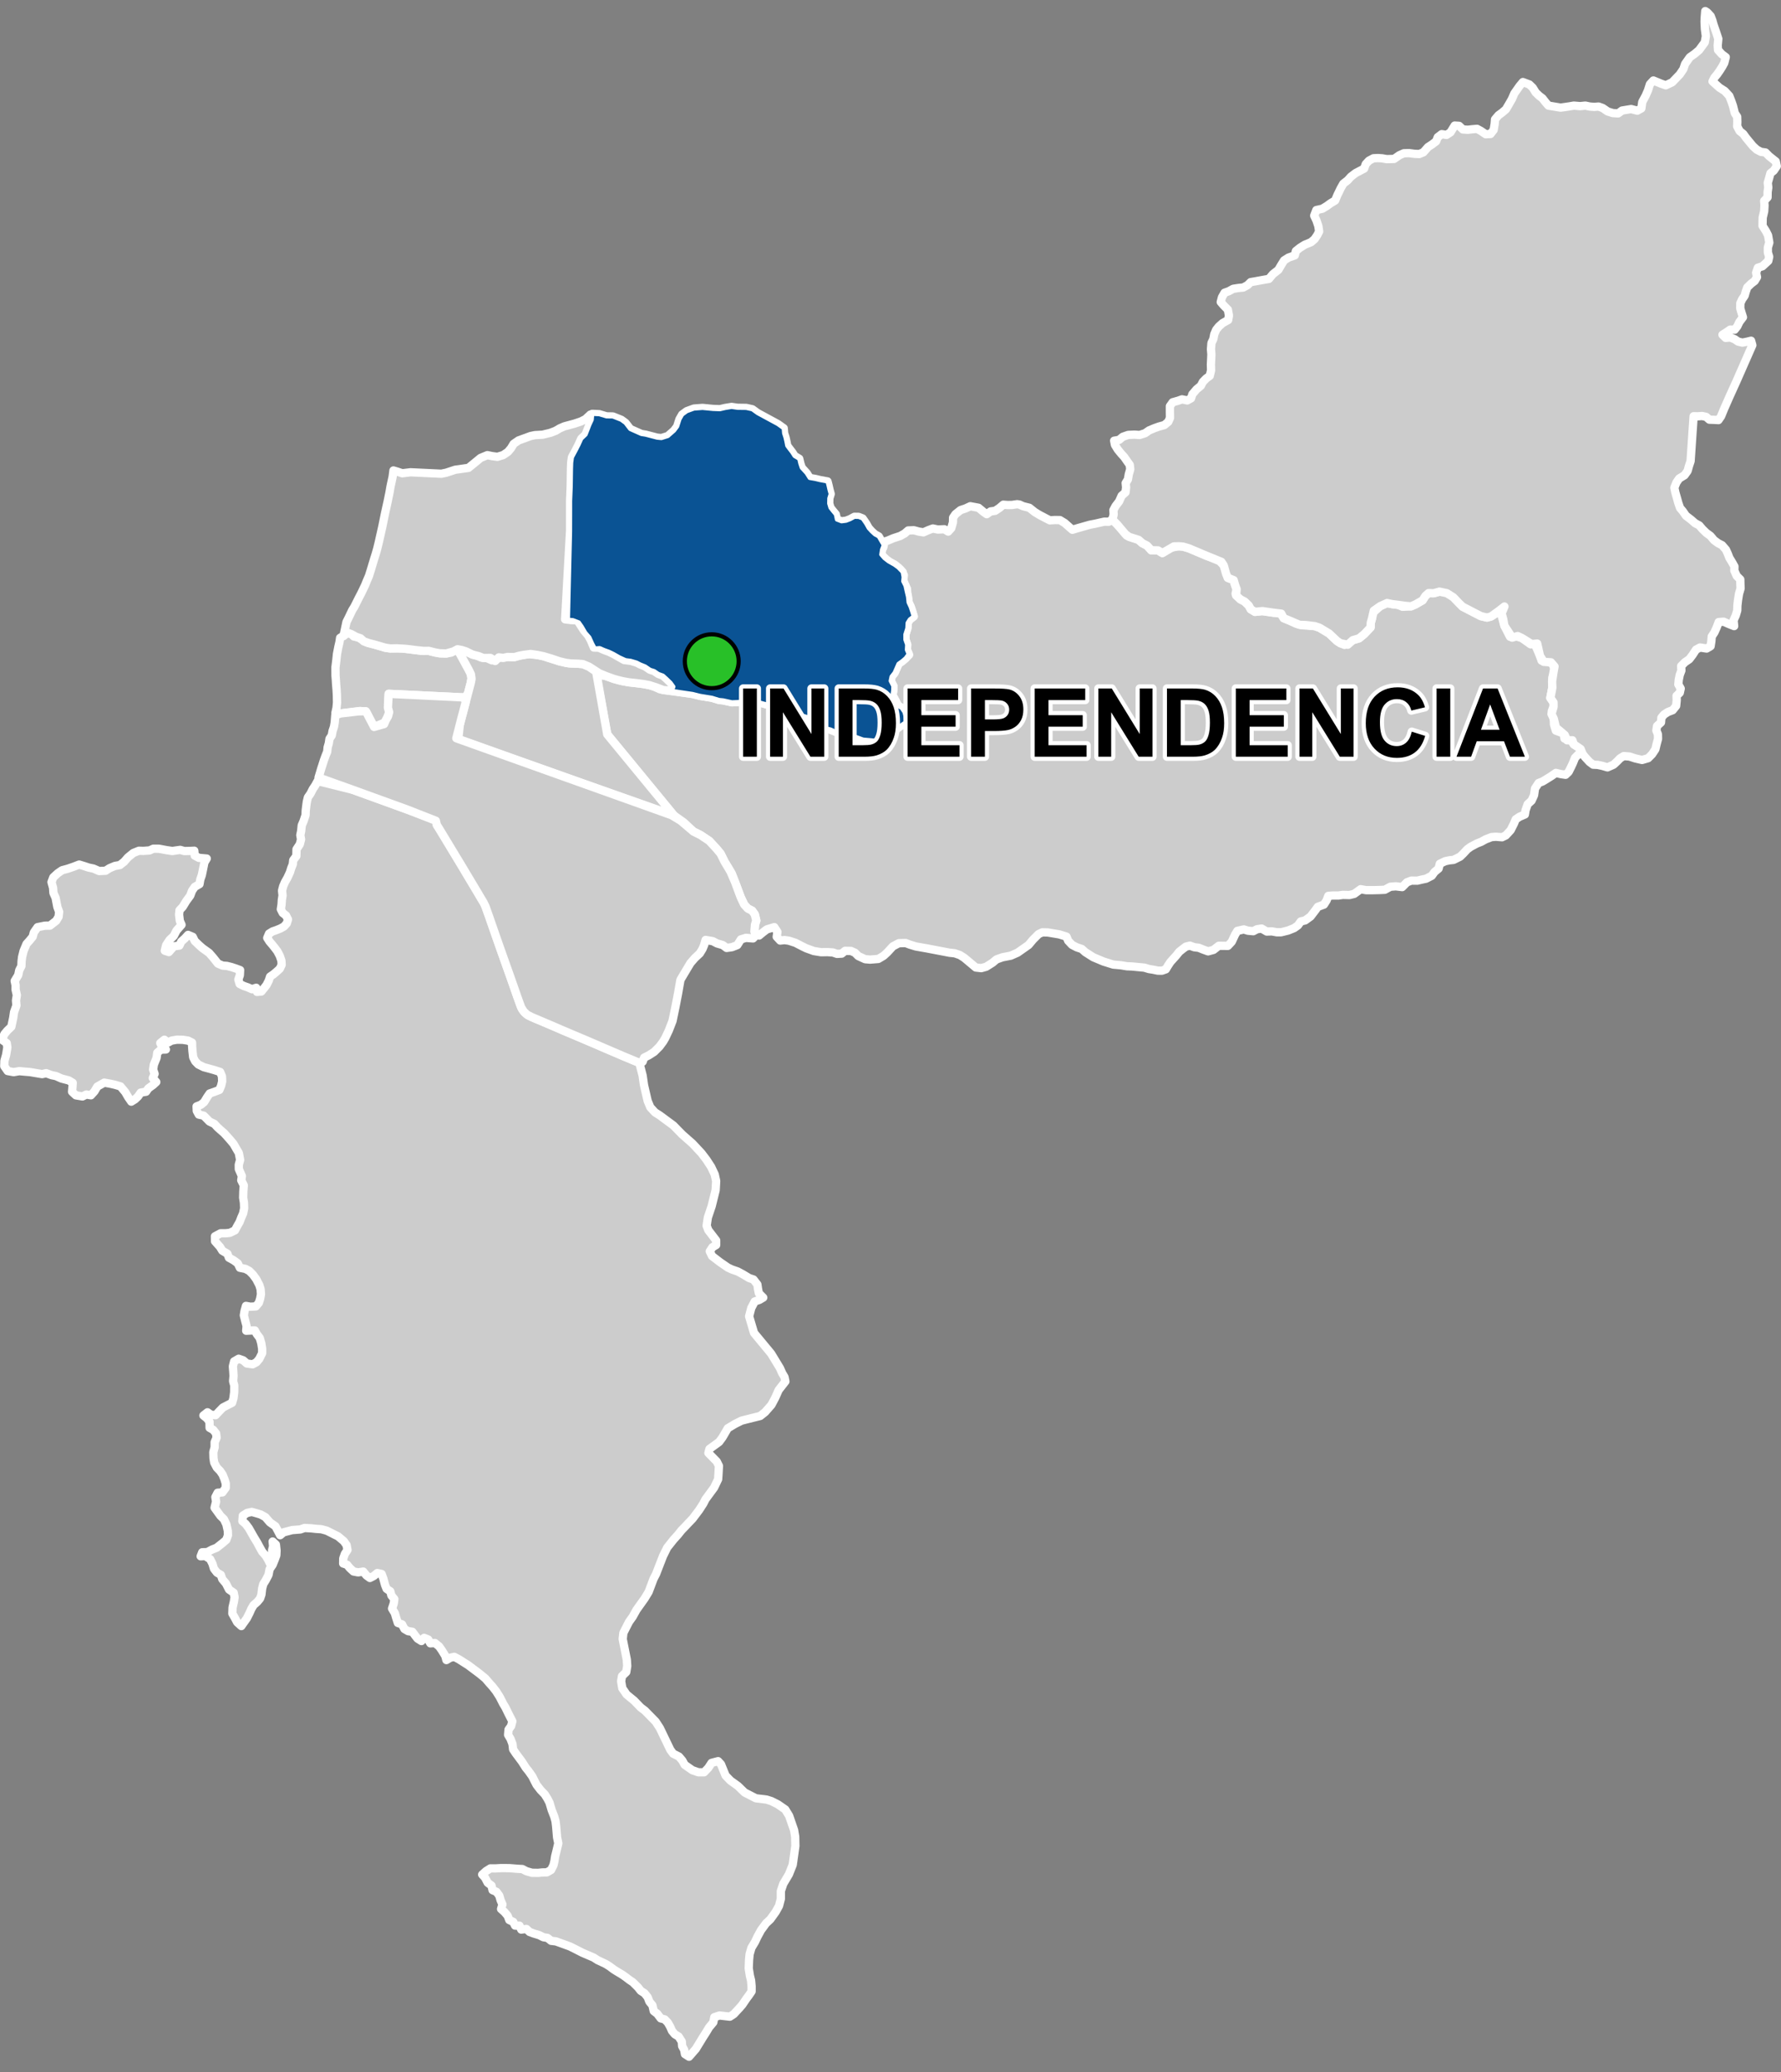 <?xml version="1.0" encoding="UTF-8"?>
<svg width="430pt" height="500pt" version="1.1" viewBox="0 0 430 500" xmlns="http://www.w3.org/2000/svg">
<rect x="0" y="0" width="430" height="500" fill="#808080" stroke="none"/>
<g id="a">
<rect width="430" height="500" fill="none"/>
<path d="m84.578 152.75 0.055 0.09 0.805 0.754 1.121 0.238 1.027 0.645 1.074 0.605 1.75 0.457 1.18 0.34 1.492 0.438 1.168 0.164 1.555-0.027 1.316-0.016 1.746 0.242 1.605 0.211 1.457 0.168 1.594 0.004 1.488 0.379 1.172 0.211 1.578 0.039 1.215-0.223 1.008-0.762 1.004 0.938 1.305 2.391 0.852 1.562 0.477 0.906 0.223 1.062-0.188 1.234-0.359 1.359-0.344 1.301-0.777 0.852-1.312-0.055-1.961-0.102-5.719-0.27-3.875-0.195-5.473-0.25-0.059 1.402-0.098 1.125 0.316 1.066-0.082 1.113-0.465 1.098-0.367 1.043-2.766 1.141-1.234-2.352-0.629-1.223-1.465-0.285-4.781 0.605-1.223-0.145 0.266-1.188 0.121-1.309-0.031-1.676-0.07-1.316-0.121-1.438-0.062-1.004-0.082-1.066-0.016-1.984 0.207-1.645 0.168-1.602 0.328-1.688 0.27-1.16 0.152-1.027 1.09-0.684 0.883-0.645z" fill="#ccc" fill-rule="evenodd"/>
<path d="m84.578 152.75 0.055 0.09 0.805 0.754 1.121 0.238 1.027 0.645 1.074 0.605 1.75 0.457 1.18 0.34 1.492 0.438 1.168 0.164 1.555-0.027 1.316-0.016 1.746 0.242 1.605 0.211 1.457 0.168 1.594 0.004 1.488 0.379 1.172 0.211 1.578 0.039 1.215-0.223 1.008-0.762 1.004 0.938 1.305 2.391 0.852 1.562 0.477 0.906 0.223 1.062-0.188 1.234-0.359 1.359-0.344 1.301-0.777 0.852-1.312-0.055-1.961-0.102-5.719-0.27-3.875-0.195-5.473-0.25-0.059 1.402-0.098 1.125 0.316 1.066-0.082 1.113-0.465 1.098-0.367 1.043-2.766 1.141-1.234-2.352-0.629-1.223-1.465-0.285-4.781 0.605-1.223-0.145 0.266-1.188 0.121-1.309-0.031-1.676-0.07-1.316-0.121-1.438-0.062-1.004-0.082-1.066-0.016-1.984 0.207-1.645 0.168-1.602 0.328-1.688 0.27-1.16 0.152-1.027 1.09-0.684 0.883-0.645 0.492 0.148" fill="none" stroke="#fff" stroke-linecap="round" stroke-linejoin="round" stroke-miterlimit="10" stroke-width="2"/>
<path d="m246.2 121.79 0.832 0.371 1.484 0.371 1.328 1.051 1.07 0.652 1.66 0.875 0.895 0.457 1.203-0.074 1.227 0.012 1.176 0.715 1.074 0.965 0.777 0.66 1.082-0.328 1.398-0.402 1.719-0.488 1.336-0.254 1.121-0.258 1.039-0.23 1.062 0.02 0.883-0.523 1.172 1.188 1.609 1.668 0.703 1.012 2.832 1.023 0.895 0.793 1.176 0.605 0.996 1.117 1.641 0.031 1.051 0.637 1.875-1.266 2.094-0.371 1.008 0.086 1.395 0.406 4.477 1.887 2.644 0.84 1.32 1.414 0.457 1.027 0.52 1.957 1.414 0.559 0.332 1.148 0.387 1.055-0.242 1.07 1.16 1.363 1.008 0.523 0.988 0.953 0.508 0.93 1.004 0.609 1.789-0.18 2.816 0.406 1.449-0.051 0.883 1.359 1.43 0.582 1.539 0.727 1.398 0.375 3.144 0.23 1.133 0.383 2.32 1.398 1.906 1.805 0.844 0.547 0.996 0.395 1.969-1.137 1.52-0.453 1.258-1.031 1.516-1.602 0.039-1.098 0.312-1.078-0.043-1.109 2.016-1.84 1.66-0.754 1.184 0.25 1.508 0.191 1.039 0.461 2.055-0.105 1.086-0.473 1.715-0.984 0.656-1.051 0.766-0.684 1.238 0.035 1.402-0.395 1-0.027 1.711 0.621 1.676 1.574 1.188 1.461 4.422 2.285 1.477 0.348 1.02-0.285 1.469-0.902 1.141-1.75 0.02 1.23-0.082 1.297 0.641 2.387 1.363 2.66 1.402-0.133 1.465 0.438 2.094 1.504 0.785-0.66 1.477 3.445 0.395 1.16 1.641 0.273 1.039 0.512 0.535 1.48-0.609 1.793-0.016 2.477-0.477 2.461 0.766 1.098 0.004 1.055-0.406 1.043 0.469 1.852 0.051 1.363 0.453 1.488 1.879 0.688 0.199 1.215 1.496 0.305 0.746 1.098 1.207 0.688 0.707 1-0.75 0.691-0.855 0.867-0.523 1.301-0.445 0.945-0.582 1.164-0.738 0.695-1.18-0.176-1.156-0.281-1.062 0.746-1.195 0.746-0.949 0.574-0.973 0.375-0.863 1.332-0.234 1.617-0.594 1.305-0.941 0.855-0.512 1.469-0.164 1.02-1.285 0.543-0.926 0.621-0.414 1.004-0.797 1.598-1.184 1.285-0.91 0.438-1.477-0.117-1.055 0.074-1.473 0.574-1.016 0.566-1.066 0.418-1.48 0.789-0.824 0.598-0.973 1.047-0.758 0.734-1.578 0.781-1.016 0.105-1.012 0.215-1.293 0.621-0.297 1.16-0.992 0.824-0.652 0.906-1.391 0.715-0.98 0.203-1.121 0.266-1.441-0.012-1.066 0.406-1.152 1.16-1.547-0.188-1.316 0.105-1.332 0.727-1.461 0.066-1.387 0.031h-1.688l-1.293-0.234-1.566 1.133-1.137 0.277-1.609-0.039-1.055 0.156h-1.41l-1.031 0.086-0.41 1.09-0.652 1.02-1.469 0.527-0.598 0.824-1.164 1.523-1.301 0.934-1.051 0.254-0.68 0.945-0.926 0.66-1.453 0.586-1.691 0.418h-1.078l-1.168-0.215-1.223 0.043-1.242-0.723-1.121 0.168-0.887 0.473-1.305-0.125-0.98-0.305-1.562 0.348-0.539 0.887-0.812 1.738-0.934 0.996-2.203-0.023-1.273 0.992-1.305 0.355-1.246-0.453-1.008-0.414-1.09-0.129-1.051-0.383-0.98 0.246-0.809 0.613-0.789 0.629-0.719 0.906-0.734 0.809-0.684 0.766-0.578 0.879-0.512 0.863-0.949 0.336-1.02-0.016-1.117-0.234-0.992-0.152-1.113-0.336-1.621-0.152-1.355-0.133-1.195-0.043-1.508-0.246-1.824-0.164-1.02-0.316-1.348-0.422-1.262-0.531-1.207-0.508-1.934-1.234-0.844-0.758-1.176-0.391-1.152-0.59-0.953-1.012-0.391-0.98-1.77-0.551-2.734-0.457-1.332-0.035-0.91 0.422-1.332 1.332-1.09 1.297-2.641 1.855-1.641 0.727-2.004 0.387-1.457 0.52-0.949 0.797-1.543 0.973-1.184 0.332-1.32-0.152-1.355-1.137-1.453-1.215-1.027-0.648-1.254-0.438-1.23-0.125-5.496-1.051-1.648-0.289-1.004-0.176-1.43-0.434-1.02-0.395-1.66 0.039-1.445 0.766-1.348 1.469-0.898 0.816-1.266 0.75-1.992 0.164-1.188-0.102-1.656-0.758-0.797-0.801-0.965-0.43-1.41-0.031-0.832 0.676-1.133 0.062-0.984-0.34-1.352-0.09-1.512 0.027-1.762-0.289-1.809-0.656-0.965-0.469-1.637-0.848-1.605-0.523-1.059-0.145-1.027 0.117-0.844-0.906 0.172-1.172-0.758-1.164-1.797 0.547-0.934 0.707-0.938 0.777-1.121-0.98 0.141-1.652 0.309-0.984-0.363-1.484-0.645-0.898-1.039-0.523-0.871-0.953-0.84-1.766-1.375-3.676-0.785-2.039-0.84-1.383-0.898-1.484-0.953-1.926-0.984-1.191-0.773-0.836-0.992-1.07-2.102-1.402-1.699-0.848-2.332-2.188-2.402-1.703-16.094-19.566-2.668-14.391 2.348 0.309 1.871 0.68 1.137 0.316 1.047 0.25 1.512 0.273 1.789 0.195 1.609 0.203 1.566 0.293 1.043 0.301 1.438 0.695 2.109 0.348 5.777 0.77 1.844 0.461 2.875 0.469 1.691 0.523 1.008 0.098 2.102 0.465 1.203-0.047 3.012-0.441 2.402 0.523 1.707 0.461 1.969 0.578 1.289 0.402 1.695 0.953 1.555 0.504 1.406 0.148 1.305 0.25 1.543 0.758 1.129 0.785 1.066 0.266 0.879 0.59 0.902 0.652 1.695 0.613 1.398 0.465 0.973 1.004 1 0.188 1.168-0.352 1.543 0.402 1.895 0.512 1.758 0.031 1.617 0.258 0.965-0.316 0.648-0.871 1.156-1.203 1.879-1.434 1.02-0.512 0.242-1.457-0.344-1.355-0.688-1.012-0.926-0.523-0.555-1.199-0.715-1.289 0.164-1.188 0.027-1.055-0.637-1.262 0.215-1.031 0.738-0.945 0.441-1.012 0.492-1.125 0.945-0.68 0.785-0.68 0.816-0.805-0.52-1.203 0.062-1.262-0.426-1.211-0.008-1.223 0.48-1.516 0.066-1.297 0.531-0.848 0.934-0.707-0.316-1.066-0.406-1.227-0.508-1.098-0.168-0.988-0.164-1.156-0.074-1.125-0.496-1.035-0.496-1.203 0.242-1.051-0.777-1.277-1.461-1.258-1.121-0.586-0.871-0.645-0.934-0.883-0.508-0.992 0.691-1.051-0.059-1.273 1.246-0.418 1.227-0.523 1.711-0.562 1.051-0.594 0.844-0.727 1.391-0.051 1.191 0.324 1.105 0.18 1.246-0.551 1.031-0.375 1.191 0.25 1.582-0.07 0.926 0.566 0.738-0.812 0.414-1.422 0.027-1.137 0.582-0.84 1.238-0.984 1.168-0.383 1.168-0.543 1.984 0.371 1.148 0.957 0.84 0.594 0.941-0.668 1.086-0.148 1.016-0.668 0.953-0.809 1.09 0.078 1.008-0.012 1.266-0.188z" fill="#ccc" fill-rule="evenodd"/>
<path d="m246.2 121.79 0.832 0.371 1.484 0.371 1.328 1.051 1.07 0.652 1.66 0.875 0.895 0.457 1.203-0.074 1.227 0.012 1.176 0.715 1.074 0.965 0.777 0.66 1.082-0.328 1.398-0.402 1.719-0.488 1.336-0.254 1.121-0.258 1.039-0.23 1.062 0.02 0.883-0.523 1.172 1.188 1.609 1.668 0.703 1.012 2.832 1.023 0.895 0.793 1.176 0.605 0.996 1.117 1.641 0.031 1.051 0.637 1.875-1.266 2.094-0.371 1.008 0.086 1.395 0.406 4.477 1.887 2.644 0.84 1.32 1.414 0.457 1.027 0.52 1.957 1.414 0.559 0.332 1.148 0.387 1.055-0.242 1.07 1.16 1.363 1.008 0.523 0.988 0.953 0.508 0.93 1.004 0.609 1.789-0.18 2.816 0.406 1.449-0.051 0.883 1.359 1.43 0.582 1.539 0.727 1.398 0.375 3.144 0.23 1.133 0.383 2.32 1.398 1.906 1.805 0.844 0.547 0.996 0.395 1.969-1.137 1.52-0.453 1.258-1.031 1.516-1.602 0.039-1.098 0.312-1.078-0.043-1.109 2.016-1.84 1.66-0.754 1.184 0.25 1.508 0.191 1.039 0.461 2.055-0.105 1.086-0.473 1.715-0.984 0.656-1.051 0.766-0.684 1.238 0.035 1.402-0.395 1-0.027 1.711 0.621 1.676 1.574 1.188 1.461 4.422 2.285 1.477 0.348 1.02-0.285 1.469-0.902 1.141-1.75 0.02 1.23-0.082 1.297 0.641 2.387 1.363 2.66 1.402-0.133 1.465 0.438 2.094 1.504 0.785-0.66 1.477 3.445 0.395 1.16 1.641 0.273 1.039 0.512 0.535 1.48-0.609 1.793-0.016 2.477-0.477 2.461 0.766 1.098 0.004 1.055-0.406 1.043 0.469 1.852 0.051 1.363 0.453 1.488 1.879 0.688 0.199 1.215 1.496 0.305 0.746 1.098 1.207 0.688 0.707 1-0.75 0.691-0.855 0.867-0.523 1.301-0.445 0.945-0.582 1.164-0.738 0.695-1.18-0.176-1.156-0.281-1.062 0.746-1.195 0.746-0.949 0.574-0.973 0.375-0.863 1.332-0.234 1.617-0.594 1.305-0.941 0.855-0.512 1.469-0.164 1.02-1.285 0.543-0.926 0.621-0.414 1.004-0.797 1.598-1.184 1.285-0.91 0.438-1.477-0.117-1.055 0.074-1.473 0.574-1.016 0.566-1.066 0.418-1.48 0.789-0.824 0.598-0.973 1.047-0.758 0.734-1.578 0.781-1.016 0.105-1.012 0.215-1.293 0.621-0.297 1.16-0.992 0.824-0.652 0.906-1.391 0.715-0.98 0.203-1.121 0.266-1.441-0.012-1.066 0.406-1.152 1.16-1.547-0.188-1.316 0.105-1.332 0.727-1.461 0.066-1.387 0.031h-1.688l-1.293-0.234-1.566 1.133-1.137 0.277-1.609-0.039-1.055 0.156h-1.41l-1.031 0.086-0.41 1.09-0.652 1.02-1.469 0.527-0.598 0.824-1.164 1.523-1.301 0.934-1.051 0.254-0.68 0.945-0.926 0.66-1.453 0.586-1.691 0.418h-1.078l-1.168-0.215-1.223 0.043-1.242-0.723-1.121 0.168-0.887 0.473-1.305-0.125-0.98-0.305-1.562 0.348-0.539 0.887-0.812 1.738-0.934 0.996-2.203-0.023-1.273 0.992-1.305 0.355-1.246-0.453-1.008-0.414-1.09-0.129-1.051-0.383-0.98 0.246-0.809 0.613-0.789 0.629-0.719 0.906-0.734 0.809-0.684 0.766-0.578 0.879-0.512 0.863-0.949 0.336-1.02-0.016-1.117-0.234-0.992-0.152-1.113-0.336-1.621-0.152-1.355-0.133-1.195-0.043-1.508-0.246-1.824-0.164-1.02-0.316-1.348-0.422-1.262-0.531-1.207-0.508-1.934-1.234-0.844-0.758-1.176-0.391-1.152-0.59-0.953-1.012-0.391-0.98-1.77-0.551-2.734-0.457-1.332-0.035-0.91 0.422-1.332 1.332-1.09 1.297-2.641 1.855-1.641 0.727-2.004 0.387-1.457 0.52-0.949 0.797-1.543 0.973-1.184 0.332-1.32-0.152-1.355-1.137-1.453-1.215-1.027-0.648-1.254-0.438-1.23-0.125-5.496-1.051-1.648-0.289-1.004-0.176-1.43-0.434-1.02-0.395-1.66 0.039-1.445 0.766-1.348 1.469-0.898 0.816-1.266 0.75-1.992 0.164-1.188-0.102-1.656-0.758-0.797-0.801-0.965-0.43-1.41-0.031-0.832 0.676-1.133 0.062-0.984-0.34-1.352-0.09-1.512 0.027-1.762-0.289-1.809-0.656-0.965-0.469-1.637-0.848-1.605-0.523-1.059-0.145-1.027 0.117-0.844-0.906 0.172-1.172-0.758-1.164-1.797 0.547-0.934 0.707-0.938 0.777-1.121-0.98 0.141-1.652 0.309-0.984-0.363-1.484-0.645-0.898-1.039-0.523-0.871-0.953-0.84-1.766-1.375-3.676-0.785-2.039-0.84-1.383-0.898-1.484-0.953-1.926-0.984-1.191-0.773-0.836-0.992-1.07-2.102-1.402-1.699-0.848-2.332-2.188-2.402-1.703-16.094-19.566-2.668-14.391 2.348 0.309 1.871 0.68 1.137 0.316 1.047 0.25 1.512 0.273 1.789 0.195 1.609 0.203 1.566 0.293 1.043 0.301 1.438 0.695 2.109 0.348 5.777 0.77 1.844 0.461 2.875 0.469 1.691 0.523 1.008 0.098 2.102 0.465 1.203-0.047 3.012-0.441 2.402 0.523 1.707 0.461 1.969 0.578 1.289 0.402 1.695 0.953 1.555 0.504 1.406 0.148 1.305 0.25 1.543 0.758 1.129 0.785 1.066 0.266 0.879 0.59 0.902 0.652 1.695 0.613 1.398 0.465 0.973 1.004 1 0.188 1.168-0.352 1.543 0.402 1.895 0.512 1.758 0.031 1.617 0.258 0.965-0.316 0.648-0.871 1.156-1.203 1.879-1.434 1.02-0.512 0.242-1.457-0.344-1.355-0.688-1.012-0.926-0.523-0.555-1.199-0.715-1.289 0.164-1.188 0.027-1.055-0.637-1.262 0.215-1.031 0.738-0.945 0.441-1.012 0.492-1.125 0.945-0.68 0.785-0.68 0.816-0.805-0.52-1.203 0.062-1.262-0.426-1.211-0.008-1.223 0.48-1.516 0.066-1.297 0.531-0.848 0.934-0.707-0.316-1.066-0.406-1.227-0.508-1.098-0.168-0.988-0.164-1.156-0.074-1.125-0.496-1.035-0.496-1.203 0.242-1.051-0.777-1.277-1.461-1.258-1.121-0.586-0.871-0.645-0.934-0.883-0.508-0.992 0.691-1.051-0.059-1.273 1.246-0.418 1.227-0.523 1.711-0.562 1.051-0.594 0.844-0.727 1.391-0.051 1.191 0.324 1.105 0.18 1.246-0.551 1.031-0.375 1.191 0.25 1.582-0.07 0.926 0.566 0.738-0.812 0.414-1.422 0.027-1.137 0.582-0.84 1.238-0.984 1.168-0.383 1.168-0.543 1.984 0.371 1.148 0.957 0.84 0.594 0.941-0.668 1.086-0.148 1.016-0.668 0.953-0.809 1.09 0.078 1.008-0.012 1.266-0.188 0.609 0.109" fill="none" stroke="#fff" stroke-linecap="round" stroke-linejoin="round" stroke-miterlimit="10" stroke-width="2"/>
<path d="m178.13 98.406 2.027 0.027 1.477 0.328 1.312 0.941 4.836 2.617 1.438 1.023 0.102 1.215 0.32 0.984 0.23 1 0.199 1.012 0.625 0.84 0.609 0.793 0.535 0.844 1.125 0.672 0.285 1.191 0.324 0.977 1.172 1.281 0.754 1.188 1.41 0.246 1.059 0.258 1.828 0.336 0.27 1.055 0.223 0.992 0.27 0.98-0.328 1.051-0.027 1.242 0.301 1.02 0.625 0.797 0.668 0.797 0.273 1.258 1.113 0.43 1.098-0.145 0.941-0.363 1.062-0.578 1.02 0.016 0.965 0.379 0.863 1.242 0.617 1.098 0.746 0.812 0.746 0.68 0.914 0.508 0.707 1.219 0.52 0.871-0.422 1.094-0.18 1.184 0.738 0.855 1.004 0.781 1.453 0.824 0.918 0.676 1.051 1.082 0.223 1.23-0.09 1.004 0.543 1.066 0.297 1.352 0.316 1.332 0.137 1.352 0.508 1.098 0.406 1.227 0.316 1.066-0.934 0.707-0.531 0.848-0.066 1.297-0.48 1.516 0.008 1.223 0.426 1.211-0.062 1.262 0.426 1.016-0.723 0.992-0.785 0.68-0.945 0.68-0.492 1.125-0.441 1.012-0.738 0.945-0.215 1.031 0.637 1.262-0.027 1.055-0.164 1.188 0.715 1.289 0.555 1.199 0.926 0.523 0.688 1.012 0.324 1.27 0.148 1.094-0.906 0.59-1.758 1.316-1.273 1.043-0.734 0.891-0.738 0.922-1.633-0.113-1.406-0.188-2.019-0.176-1.703-0.633-1.281 0.031-1.129 0.273-1.043-0.875-1.316-0.605-1.418-0.637-1.191-0.293-0.852-0.914-1.105-0.312-1.078-0.641-1.316-0.812-1.316-0.391-1.234-0.219-1.641-0.234-1.605-0.777-2.156-0.891-1.969-0.578-1.707-0.461-1.523-0.434-3.891 0.352-1.203 0.047-2.102-0.465-1.008-0.098-1.691-0.523-2.875-0.469-1.844-0.461-4.981-0.734 0.383-1.004-0.676-0.945-0.988-0.957-0.867-0.785-1.133-0.414-0.977-0.672-1.008-0.324-1.168-0.801-1.184-0.477-0.914-0.465-1.391-0.414-1.246-0.16-1.477-0.672-1.465-0.832-1.105-0.531-1.102-0.398-1.105-0.48-1.168 0.098-0.625-1.148-0.688-1.535-0.992-1.137-0.863-1.473-0.707-1.008-1.418-0.543-1.195-0.102 0.504-21.281 0.016-5.477v-1.922l0.141-3.43 0.066-4.32 0.051-1.473 0.18-1.289 0.875-1.629 0.727-1.418 0.656-1.453 1.039-0.988 0.551-1.395 0.363-0.953 0.57-1.227 0.133-1.426 1.699 0.082 1.754 0.523 1.516 0.02 2.039 0.809 1.016 0.746 1.141 1.477 2.684 1.195 1.055 0.172 2.762 0.719 1.02 0.102 1.562-0.492 1.508-1.324 0.742-0.992 0.559-1.742 0.645-1.125 1.113-0.816 1.727-0.629 2.07-0.16 2.527 0.246 1.672 0.066 1.281-0.297 1.543-0.254z" fill="#ccc" fill-rule="evenodd"/>
<path d="m178.13 98.406 2.027 0.027 1.477 0.328 1.312 0.941 4.836 2.617 1.438 1.023 0.102 1.215 0.32 0.984 0.23 1 0.199 1.012 0.625 0.84 0.609 0.793 0.535 0.844 1.125 0.672 0.285 1.191 0.324 0.977 1.172 1.281 0.754 1.188 1.41 0.246 1.059 0.258 1.828 0.336 0.27 1.055 0.223 0.992 0.27 0.98-0.328 1.051-0.027 1.242 0.301 1.02 0.625 0.797 0.668 0.797 0.273 1.258 1.113 0.43 1.098-0.145 0.941-0.363 1.062-0.578 1.02 0.016 0.965 0.379 0.863 1.242 0.617 1.098 0.746 0.812 0.746 0.68 0.914 0.508 0.707 1.219 0.52 0.871-0.422 1.094-0.18 1.184 0.738 0.855 1.004 0.781 1.453 0.824 0.918 0.676 1.051 1.082 0.223 1.23-0.09 1.004 0.543 1.066 0.297 1.352 0.316 1.332 0.137 1.352 0.508 1.098 0.406 1.227 0.316 1.066-0.934 0.707-0.531 0.848-0.066 1.297-0.48 1.516 0.008 1.223 0.426 1.211-0.062 1.262 0.426 1.016-0.723 0.992-0.785 0.68-0.945 0.68-0.492 1.125-0.441 1.012-0.738 0.945-0.215 1.031 0.637 1.262-0.027 1.055-0.164 1.188 0.715 1.289 0.555 1.199 0.926 0.523 0.688 1.012 0.324 1.27 0.148 1.094-0.906 0.59-1.758 1.316-1.273 1.043-0.734 0.891-0.738 0.922-1.633-0.113-1.406-0.188-2.019-0.176-1.703-0.633-1.281 0.031-1.129 0.273-1.043-0.875-1.316-0.605-1.418-0.637-1.191-0.293-0.852-0.914-1.105-0.312-1.078-0.641-1.316-0.812-1.316-0.391-1.234-0.219-1.641-0.234-1.605-0.777-2.156-0.891-1.969-0.578-1.707-0.461-1.523-0.434-3.891 0.352-1.203 0.047-2.102-0.465-1.008-0.098-1.691-0.523-2.875-0.469-1.844-0.461-4.981-0.734 0.383-1.004-0.676-0.945-0.988-0.957-0.867-0.785-1.133-0.414-0.977-0.672-1.008-0.324-1.168-0.801-1.184-0.477-0.914-0.465-1.391-0.414-1.246-0.16-1.477-0.672-1.465-0.832-1.105-0.531-1.102-0.398-1.105-0.48-1.168 0.098-0.625-1.148-0.688-1.535-0.992-1.137-0.863-1.473-0.707-1.008-1.418-0.543-1.195-0.102 0.504-21.281 0.016-5.477v-1.922l0.141-3.43 0.066-4.32 0.051-1.473 0.18-1.289 0.875-1.629 0.727-1.418 0.656-1.453 1.039-0.988 0.551-1.395 0.363-0.953 0.57-1.227 0.133-1.426 1.699 0.082 1.754 0.523 1.516 0.02 2.039 0.809 1.016 0.746 1.141 1.477 2.684 1.195 1.055 0.172 2.762 0.719 1.02 0.102 1.562-0.492 1.508-1.324 0.742-0.992 0.559-1.742 0.645-1.125 1.113-0.816 1.727-0.629 2.07-0.16 2.527 0.246 1.672 0.066 1.281-0.297 1.543-0.254 1.504 0.215" fill="none" stroke="#fff" stroke-linecap="round" stroke-linejoin="round" stroke-miterlimit="10" stroke-width="2"/>
<path d="m85.145 190.58 13.086 4.746 7.004 2.504 0.242 1.262 0.605 0.953 2.82 4.648 2.449 4.059 2.098 3.508 1.316 2.199 1.648 2.773 0.551 0.926 0.418 1.055 0.371 1.047 0.504 1.418 1.016 2.91 0.402 1.152 0.988 2.816 1.32 3.715 1.578 4.441 1.305 3.734 0.711 1.965 0.473 1.121 0.707 0.898 0.82 0.633 1.27 0.578 4.672 1.977 2.312 1.004 2.531 1.07 2.09 0.883 2.043 0.871 1.574 0.668 1.555 0.68 1.695 0.723 1.047 0.445 2.238 0.965 1.418 0.586 1.215 0.527 1.113 0.41 0.805 3.113 0.336 2.316 0.879 3.785 0.637 1.539 1.137 1.234 1.113 0.707 3.312 2.441 2.144 2.188 2.496 2.199 2.129 2.281 1.25 1.633 1.117 1.723 0.852 1.793 0.352 1.57-0.125 2.227-0.953 3.844-0.93 2.762-0.293 1.977 0.402 1.07 1.902 2.484-0.004 1.105-0.906 0.543-0.637 0.977 0.551 1.148 1.949 1.492 1.867 1.281 0.969 0.461 1.398 0.484 1.23 0.66 1.543 0.926 1.047 0.352 0.938 1.207 0.152 1.047 0.207 1.059 1.059 1.055-0.922 0.543-1.145 0.398-0.824 1.586-0.523 1.988 1.188 4.008 4.125 4.984 2.141 3.523 0.531 1.199 0.57 0.961 0.207 1.039-1.625 2.074-0.805 1.816-0.938 1.766-1.527 1.742-1.184 0.938-3.289 0.82-1.23 0.32-1.578 0.789-1.73 1.039-1.281 2.195-0.812 1.102-2.336 1.695-0.254 0.973 2.019 2.055 0.523 1.059-0.113 2.062-0.082 1.168-0.965 2.004-2.106 2.863-0.496 0.988-1.035 1.598-1.562 2.062-1.125 1.172-0.777 0.828-0.785 0.805-0.801 1.008-1.121 1.25-1.527 1.922-1.016 2.062-1.672 4.309-0.605 1.164-1.18 3.137-0.977 1.602-1.961 2.746-0.906 1.637-0.91 1.273-1.348 2.644-0.164 1.473 0.992 4.988 0.098 1.543-0.238 1.445-1.02 0.977-0.215 1.234 0.285 1.688 1.047 1.523 1.797 1.469 1.613 1.668 1.004 0.758 2.594 2.644 1.016 1.559 2.519 5.231 0.688 0.941 1.391 0.695 0.832 0.973 0.559 1.02 1.855 1.301 1.465 0.512 1.363-0.004 1.023-1.066 0.789-1.207 1.574-0.414 0.699 0.742 0.695 1.715 0.418 1.02 1.156 1.207 1.812 1.301 1.621 1.574 2.715 1.398 2.598 0.316 1.152 0.367 1.527 0.762 1.816 1.254 0.941 1.531 1.199 3.465 0.266 1.59 0.043 2.234-0.641 4.531-0.914 2.293-1.375 2.32-0.582 1.738v1.883l-0.434 1.668-0.797 1.449-1.305 1.812-1.016 0.941-1.23 1.668-0.871 1.594-0.578 1.234-0.871 1.449-0.434 1.52-0.137 1.402-0.082 2.008 0.289 1.809 0.277 1.113 0.129 1.391v1.262l-0.594 0.875-0.668 0.898-0.98 1.441-0.668 0.773-1.391 1.492-0.949 0.617-2.496-0.285-1.262 0.414-0.234 1.234-1.027 1.234-0.695 1.16-0.773 1.207-1.723 2.816-1.645 1.887-0.988-0.629-0.172-1.012-0.508-0.926-0.074-1.082-0.773-1.223-0.922-0.551-0.68-0.816-0.426-0.98-0.578-1.012-0.746-0.777-0.969-0.254-0.836-1.109-0.848-0.648-0.32-1.395-0.738-0.883-0.398-1.055-0.762-0.965-0.93-0.594-0.66-0.84-1.25-1.238-0.84-0.559-0.887-0.684-0.875-0.609-1.074-0.637-0.91-0.566-1.082-0.801-0.855-0.535-1.977-0.934-0.965-0.621-1.453-0.621-1.227-0.527-1.84-0.938-1.176-0.586-1.309-0.48-1.078-0.387-1.02-0.371-1.16-0.133-0.871-0.703-0.996-0.16-0.996-0.5-1.352-0.41-0.973-0.363-0.789-0.727-1.238 0.152-0.414-0.941-1.07-0.02-0.441-0.902-0.961-0.441-0.371-1.004-0.777-0.922-0.828-0.727 0.324-1.113-0.441-1.023-0.32-1.109-0.688-0.914-0.934-0.395-0.25-1.105-0.934-0.691-0.617-1.199-0.703-0.77 0.938-0.84 1.043-0.652 1.203 0.008 1.215-0.07 1.031-0.008 1.273 0.023 1.891 0.152 1.109 0.059 0.977 0.516 1.336 0.379 1.496 0.023 1.012-0.105 1.098-0.02 1.004-0.57 0.582-1.148 0.238-1.027 0.172-1.125 0.297-1.184 0.234-0.984 0.23-0.973-0.293-1.414-0.141-1.66-0.102-1.148-0.141-1.125-0.316-1.125-0.598-1.523-0.547-1.836-0.484-0.926-0.648-1.039-1.023-1.066-0.969-1.258-0.508-0.992-0.516-1.035-0.914-1.289-0.66-0.812-0.926-1.461-1.504-2.019-0.625-0.941-0.148-1.273-0.465-1.227-0.594-0.996 0.102-1.266 0.625-0.859 0.297-1.148-0.91-1.77-0.754-1.547-0.566-0.945-0.824-1.617-0.895-1.41-0.848-1.078-0.879-0.977-0.828-0.973-1.398-1.156-1.656-1.238-1.102-0.828-0.91-0.574-1.32-0.84-1.121-0.598-0.988 0.211-0.926 0.566-0.258-0.984-0.832-1.359-0.672-0.953-1-0.812-1.117 0.07-0.52-0.934-0.98-0.383-0.648 0.762-0.949-0.594-0.625-0.805-0.613-0.836-1.023-0.148-0.895-0.516-0.574-1.121-1.02-0.348-0.43-1.34-0.285-0.996-0.684-1.137 0.414-1.227 0.141-1.055-0.711-0.863-0.262-1.008-0.898-0.605-0.383-0.961-0.379-1.445-0.43-1.176-1.055-0.23-0.836 0.699-0.945 0.492-0.844-0.617-0.758-0.926-1.25 0.191-1.117-0.215-0.898-0.836-0.633-0.777-0.957-0.316 0.02-1.215 0.387-1.102 0.633-0.945-0.207-1.164-0.676-0.957-1.402-1.172-0.957-0.473-0.895-0.457-0.906-0.445-1.289-0.348-1.207-0.074-1.141-0.129-1.703-0.09-0.992 0.355-1.984 0.156-2.07 0.543-0.828 0.688-0.566-1.098-0.578-1.062-1.332-0.941-1.098-1.273-1.148-0.629-1.09-0.328-1.047-0.285-1.105 0.234-1.043 0.664-0.113 1.328 0.77 0.652 0.785 1.039 1.301 2.289 0.777 1.273 0.484 0.926 0.688 1.223 0.828 0.938 0.59 0.977 0.488 1.008 0.559-2.031-0.09-1.273 0.246-0.973-0.117-1.129 0.789 0.738 0.16 1.434-0.062 1.172-0.367 0.992-0.523 1.289-0.723 1.051-0.277 1.387-0.633 1.219-0.625 1-0.277 1.086-0.168 1.43-0.328 0.961-0.688 0.82-0.883 0.773-0.539 0.91-0.453 1.02-0.633 1.25-0.68 0.949-0.648 0.922-1.012-0.918-0.578-1.086-0.582-1.016 0.051-1.457 0.332-1.449 0.156-1.035-0.215-1.09-1.121-0.758-0.75-1.473-0.887-1.043-0.344-1.031-0.93-0.539-0.723-0.93-0.379-1.234-0.551-1.09-1.184-0.75-1.105 0.059 0.375-0.969 1.227-0.039 1.156-0.621 1.078-0.422 1.523-1.199 0.832-0.715 0.402-1.117-0.039-1.062-0.344-1.547-0.59-1.246-0.844-0.824-0.789-1.09-0.629-0.867 0.367-1.469-0.172-1.094 0.539-1.051 1.156-0.082 0.809-1.117 0.004-1.027-0.309-1.023-0.457-1.121-0.613-0.906-0.781-0.781-0.641-1.234-0.168-1.105-0.039-1.406 0.32-1.18v-1.211l0.469-1.082-0.113-1.023-0.691-0.875-0.879-0.492-0.031-1.48-0.625-0.828-0.844-0.668 0.992-0.777 0.84 0.594 1.098 0.109 0.945-0.996 0.824-0.852 1.008-0.523 1.227-0.629 0.32-1.102 0.18-1.445 0.012-1.656-0.273-0.988 0.105-1.301-0.066-1.09-0.094-1.207 0.297-1.195 1.105-0.645 1.098 0.391 0.867 0.762 1.406 0.195 0.934-0.504 0.656-0.781 0.703-1.395v-1.125l-0.211-1.293-0.371-1.266-0.691-0.906-0.496-0.906-1.012 0.016-1.07 0.055 0.098-1.129-0.277-1.02-0.391-1.566 0.172-1.051 0.34-1.227 1.066 0.195 1.32-0.074 0.723-0.852 0.32-1.008 0.195-1.062-0.09-1.223-0.297-0.98-0.742-1.438-0.828-1.125-0.859-0.867-0.941-0.5-1.336-0.266-0.508-1.066-0.996-0.73-1.148-0.637-0.352-0.953-1.234-0.73-0.566-0.922-1.191-1.344-0.02-1.215 1.355-0.727 1.234-0.004 1.004-0.102 1.234-0.594 0.52-0.977 0.594-1.035 0.422-1.098 0.441-1 0.246-1.23-0.051-1.352-0.191-1.211 0.043-1.52 0.109-1.453-0.613-1.215 0.156-1.012-0.738-1.688-0.012-1.059 0.324-1.16-0.316-1.668-0.691-1.168-0.578-1.016-0.926-1.102-1.344-1.496-0.848-0.73-0.766-0.695-0.77-0.828-1.168-0.555-1.383-1.41-1.195-0.266-0.477-0.879-0.051-1.098 1.043-0.402 0.789-0.641 0.711-1.184 0.621-0.895 1.195-0.414 1.145-0.438 0.445-1.086 0.234-1.008-0.059-1.191-0.438-1.051-1.391-0.453-1.109-0.312-1.422-0.379-1.352-0.664-0.742-0.762-0.496-0.98-0.172-1.512-0.07-0.996-0.031-1.027-0.938-0.477-1.312-0.207-1.402-0.02-1.273 0.219-0.887 0.488-0.863-0.699-0.996 0.793 0.48 1.023 0.879 0.539-1.227 0.043-0.855 0.75-0.172 1.246-0.652 1.613-0.172 1.199 0.352 1.027-0.434 1.027 0.844 0.945-0.773 0.711-1.129 0.805-0.57 0.828-1.297 0.211-0.645 0.938-0.73 0.688-0.898 0.559-0.75-1.086-0.691-1.195-1.156-1.398-1.367-0.402-1.082-0.246-1.477-0.262-1.68 0.949-0.691 1.164-0.855 0.941-1.098-0.188-0.938 0.465-1.582-0.266-0.93-0.859 0.09-1.074 0.07-1.09-0.938-0.57-1.789-0.469-1.328-0.594-1.023-0.203-1.328-0.488-0.984 0.223-2.922-0.492-1.316-0.105-1.262-0.117-1.371 0.234-1.441-0.262-0.82-1.164 0.039-1.301 0.406-1.438 0.297-1.797-0.148-1.027-1.152-0.832 0.609-1.387 0.672-0.801 0.98-0.953 0.23-1.086 0.227-1.07 0.199-1.359 0.574-1.609-0.105-1.191 0.203-1.297-0.305-1.355 0.004-1.039-0.219-1.023 0.855-1.418 0.246-1.172 0.52-1.008 0.043-1.145 0.129-1.062 0.352-1.426 0.707-1.707 0.773-0.859 0.73-0.898 0.27-1.023 0.898-1.273 1.785-0.355 1.199-0.016 1.508-1.16 0.586-0.98 0.129-1.195-0.43-1.164-0.418-2.195-0.531-1.203-0.086-1.234-0.379-1.363 0.43-1.148 1.059-0.98 1.078-0.742 1.359-0.363 1.406-0.484 1.348-0.523 1.207 0.367 1.078 0.359 1.172 0.246 1.359 0.594 1.559-0.07 0.98-0.625 1.289-0.543 1.188-0.207 1.02-0.797 0.93-1.059 1.289-1.051 1.359-0.547 1.031 0.031 1.516-0.102 0.945-0.422 1.359 0.008 1.797 0.34 1.414 0.207 1.898-0.27 0.996 0.281 1.184-0.02 1.223-0.059 0.109 1.188 0.996 0.531 1.906 0.172-0.57 0.949-0.375 1.883-0.246 1.172-0.367 1.051-0.195 1.113-1.141 0.664-0.656 0.945-0.434 1.168-0.938 1.27-0.879 1.438-0.781 0.832-0.102 1.051 0.18 1.492 0.418 0.965-1.223 1.395-0.652 1.289-1.004 0.949-0.84 1.266-0.328 1.348 0.984 0.328 1.215-1.391 1.324-0.176 0.453-0.961 0.867-0.77 0.773-0.848 1.137 0.473 0.484 1.008 1.047 1.004 0.824 0.727 1.586 1.133 0.965 1.105 1.172 1.477 1.137 0.488 1.008 0.07 1.098 0.27 1.043 0.344 1.07 0.395-0.066 1.234-0.359 1.059 0.316 1.055 1.008 0.488 0.977 0.34 0.977 0.438 1.027-0.348 0.188 0.996 1.059-0.09 0.645-0.789 0.617-0.797 0.531-1.055 0.316-0.957 0.828-0.566 0.762-0.645 0.758-0.691 0.449-0.953-0.059-1.008-0.398-1.141-0.57-1.094-0.602-0.801-0.625-0.785-0.664-0.77-0.566-0.879 0.438-1.047 0.852-0.527 0.945-0.324 0.93-0.379 0.879-0.48 0.672-0.758 0.293-0.957-0.477-0.941-0.793-0.617-0.457-0.891 0.176-1.137 0.07-1.121 0.172-1.066-0.125-1.184 0.273-1.039 0.391-0.922 0.645-1.152 0.602-1.301 0.301-0.98 0.379-0.941 0.117-1.012 0.75-0.996 0.035-1.625 0.793-1.199 0.305-1.184-0.18-1.023 0.203-0.984 0.148-1.391 0.441-1.027 0.477-1.438 0.031-1.023 0.125-1.078 0.152-1.121 0.254-1.059 0.645-0.93 0.555-1.098 0.566-0.84 0.582-1.066z" fill="#ccc" fill-rule="evenodd"/>
<path d="m85.145 190.58 13.086 4.746 7.004 2.504 0.242 1.262 0.605 0.953 2.82 4.648 2.449 4.059 2.098 3.508 1.316 2.199 1.648 2.773 0.551 0.926 0.418 1.055 0.371 1.047 0.504 1.418 1.016 2.91 0.402 1.152 0.988 2.816 1.32 3.715 1.578 4.441 1.305 3.734 0.711 1.965 0.473 1.121 0.707 0.898 0.82 0.633 1.27 0.578 4.672 1.977 2.312 1.004 2.531 1.07 2.09 0.883 2.043 0.871 1.574 0.668 1.555 0.68 1.695 0.723 1.047 0.445 2.238 0.965 1.418 0.586 1.215 0.527 1.113 0.41 0.805 3.113 0.336 2.316 0.879 3.785 0.637 1.539 1.137 1.234 1.113 0.707 3.312 2.441 2.144 2.188 2.496 2.199 2.129 2.281 1.25 1.633 1.117 1.723 0.852 1.793 0.352 1.57-0.125 2.227-0.953 3.844-0.93 2.762-0.293 1.977 0.402 1.07 1.902 2.484-0.004 1.105-0.906 0.543-0.637 0.977 0.551 1.148 1.949 1.492 1.867 1.281 0.969 0.461 1.398 0.484 1.23 0.66 1.543 0.926 1.047 0.352 0.938 1.207 0.152 1.047 0.207 1.059 1.059 1.055-0.922 0.543-1.145 0.398-0.824 1.586-0.523 1.988 1.188 4.008 4.125 4.984 2.141 3.523 0.531 1.199 0.57 0.961 0.207 1.039-1.625 2.074-0.805 1.816-0.938 1.766-1.527 1.742-1.184 0.938-3.289 0.82-1.23 0.32-1.578 0.789-1.73 1.039-1.281 2.195-0.812 1.102-2.336 1.695-0.254 0.973 2.019 2.055 0.523 1.059-0.113 2.062-0.082 1.168-0.965 2.004-2.106 2.863-0.496 0.988-1.035 1.598-1.562 2.062-1.125 1.172-0.777 0.828-0.785 0.805-0.801 1.008-1.121 1.25-1.527 1.922-1.016 2.062-1.672 4.309-0.605 1.164-1.18 3.137-0.977 1.602-1.961 2.746-0.906 1.637-0.91 1.273-1.348 2.644-0.164 1.473 0.992 4.988 0.098 1.543-0.238 1.445-1.02 0.977-0.215 1.234 0.285 1.688 1.047 1.523 1.797 1.469 1.613 1.668 1.004 0.758 2.594 2.644 1.016 1.559 2.519 5.231 0.688 0.941 1.391 0.695 0.832 0.973 0.559 1.02 1.855 1.301 1.465 0.512 1.363-0.004 1.023-1.066 0.789-1.207 1.574-0.414 0.699 0.742 0.695 1.715 0.418 1.02 1.156 1.207 1.812 1.301 1.621 1.574 2.715 1.398 2.598 0.316 1.152 0.367 1.527 0.762 1.816 1.254 0.941 1.531 1.199 3.465 0.266 1.59 0.043 2.234-0.641 4.531-0.914 2.293-1.375 2.32-0.582 1.738v1.883l-0.434 1.668-0.797 1.449-1.305 1.812-1.016 0.941-1.23 1.668-0.871 1.594-0.578 1.234-0.871 1.449-0.434 1.52-0.137 1.402-0.082 2.008 0.289 1.809 0.277 1.113 0.129 1.391v1.262l-0.594 0.875-0.668 0.898-0.98 1.441-0.668 0.773-1.391 1.492-0.949 0.617-2.496-0.285-1.262 0.414-0.234 1.234-1.027 1.234-0.695 1.16-0.773 1.207-1.723 2.816-1.645 1.887-0.988-0.629-0.172-1.012-0.508-0.926-0.074-1.082-0.773-1.223-0.922-0.551-0.68-0.816-0.426-0.98-0.578-1.012-0.746-0.777-0.969-0.254-0.836-1.109-0.848-0.648-0.32-1.395-0.738-0.883-0.398-1.055-0.762-0.965-0.93-0.594-0.66-0.84-1.25-1.238-0.84-0.559-0.887-0.684-0.875-0.609-1.074-0.637-0.91-0.566-1.082-0.801-0.855-0.535-1.977-0.934-0.965-0.621-1.453-0.621-1.227-0.527-1.84-0.938-1.176-0.586-1.309-0.48-1.078-0.387-1.02-0.371-1.16-0.133-0.871-0.703-0.996-0.16-0.996-0.5-1.352-0.41-0.973-0.363-0.789-0.727-1.238 0.152-0.414-0.941-1.07-0.02-0.441-0.902-0.961-0.441-0.371-1.004-0.777-0.922-0.828-0.727 0.324-1.113-0.441-1.023-0.32-1.109-0.688-0.914-0.934-0.395-0.25-1.105-0.934-0.691-0.617-1.199-0.703-0.77 0.938-0.84 1.043-0.652 1.203 0.008 1.215-0.07 1.031-0.008 1.273 0.023 1.891 0.152 1.109 0.059 0.977 0.516 1.336 0.379 1.496 0.023 1.012-0.105 1.098-0.02 1.004-0.57 0.582-1.148 0.238-1.027 0.172-1.125 0.297-1.184 0.234-0.984 0.23-0.973-0.293-1.414-0.141-1.66-0.102-1.148-0.141-1.125-0.316-1.125-0.598-1.523-0.547-1.836-0.484-0.926-0.648-1.039-1.023-1.066-0.969-1.258-0.508-0.992-0.516-1.035-0.914-1.289-0.66-0.812-0.926-1.461-1.504-2.019-0.625-0.941-0.148-1.273-0.465-1.227-0.594-0.996 0.102-1.266 0.625-0.859 0.297-1.148-0.91-1.77-0.754-1.547-0.566-0.945-0.824-1.617-0.895-1.41-0.848-1.078-0.879-0.977-0.828-0.973-1.398-1.156-1.656-1.238-1.102-0.828-0.91-0.574-1.32-0.84-1.121-0.598-0.988 0.211-0.926 0.566-0.258-0.984-0.832-1.359-0.672-0.953-1-0.812-1.117 0.07-0.52-0.934-0.98-0.383-0.648 0.762-0.949-0.594-0.625-0.805-0.613-0.836-1.023-0.148-0.895-0.516-0.574-1.121-1.02-0.348-0.43-1.34-0.285-0.996-0.684-1.137 0.414-1.227 0.141-1.055-0.711-0.863-0.262-1.008-0.898-0.605-0.383-0.961-0.379-1.445-0.43-1.176-1.055-0.23-0.836 0.699-0.945 0.492-0.844-0.617-0.758-0.926-1.25 0.191-1.117-0.215-0.898-0.836-0.633-0.777-0.957-0.316 0.02-1.215 0.387-1.102 0.633-0.945-0.207-1.164-0.676-0.957-1.402-1.172-0.957-0.473-0.895-0.457-0.906-0.445-1.289-0.348-1.207-0.074-1.141-0.129-1.703-0.09-0.992 0.355-1.984 0.156-2.07 0.543-0.828 0.688-0.566-1.098-0.578-1.062-1.332-0.941-1.098-1.273-1.148-0.629-1.09-0.328-1.047-0.285-1.105 0.234-1.043 0.664-0.113 1.328 0.77 0.652 0.785 1.039 1.301 2.289 0.777 1.273 0.484 0.926 0.688 1.223 0.828 0.938 0.59 0.977 0.488 1.008 0.559-2.031-0.09-1.273 0.246-0.973-0.117-1.129 0.789 0.738 0.16 1.434-0.062 1.172-0.367 0.992-0.523 1.289-0.723 1.051-0.277 1.387-0.633 1.219-0.625 1-0.277 1.086-0.168 1.43-0.328 0.961-0.688 0.82-0.883 0.773-0.539 0.91-0.453 1.02-0.633 1.25-0.68 0.949-0.648 0.922-1.012-0.918-0.578-1.086-0.582-1.016 0.051-1.457 0.332-1.449 0.156-1.035-0.215-1.09-1.121-0.758-0.75-1.473-0.887-1.043-0.344-1.031-0.93-0.539-0.723-0.93-0.379-1.234-0.551-1.09-1.184-0.75-1.105 0.059 0.375-0.969 1.227-0.039 1.156-0.621 1.078-0.422 1.523-1.199 0.832-0.715 0.402-1.117-0.039-1.062-0.344-1.547-0.59-1.246-0.844-0.824-0.789-1.09-0.629-0.867 0.367-1.469-0.172-1.094 0.539-1.051 1.156-0.082 0.809-1.117 0.004-1.027-0.309-1.023-0.457-1.121-0.613-0.906-0.781-0.781-0.641-1.234-0.168-1.105-0.039-1.406 0.32-1.18v-1.211l0.469-1.082-0.113-1.023-0.691-0.875-0.879-0.492-0.031-1.48-0.625-0.828-0.844-0.668 0.992-0.777 0.84 0.594 1.098 0.109 0.945-0.996 0.824-0.852 1.008-0.523 1.227-0.629 0.32-1.102 0.18-1.445 0.012-1.656-0.273-0.988 0.105-1.301-0.066-1.09-0.094-1.207 0.297-1.195 1.105-0.645 1.098 0.391 0.867 0.762 1.406 0.195 0.934-0.504 0.656-0.781 0.703-1.395v-1.125l-0.211-1.293-0.371-1.266-0.691-0.906-0.496-0.906-1.012 0.016-1.07 0.055 0.098-1.129-0.277-1.02-0.391-1.566 0.172-1.051 0.34-1.227 1.066 0.195 1.32-0.074 0.723-0.852 0.32-1.008 0.195-1.062-0.09-1.223-0.297-0.98-0.742-1.438-0.828-1.125-0.859-0.867-0.941-0.5-1.336-0.266-0.508-1.066-0.996-0.73-1.148-0.637-0.352-0.953-1.234-0.73-0.566-0.922-1.191-1.344-0.02-1.215 1.355-0.727 1.234-0.004 1.004-0.102 1.234-0.594 0.52-0.977 0.594-1.035 0.422-1.098 0.441-1 0.246-1.23-0.051-1.352-0.191-1.211 0.043-1.52 0.109-1.453-0.613-1.215 0.156-1.012-0.738-1.688-0.012-1.059 0.324-1.16-0.316-1.668-0.691-1.168-0.578-1.016-0.926-1.102-1.344-1.496-0.848-0.73-0.766-0.695-0.77-0.828-1.168-0.555-1.383-1.41-1.195-0.266-0.477-0.879-0.051-1.098 1.043-0.402 0.789-0.641 0.711-1.184 0.621-0.895 1.195-0.414 1.145-0.438 0.445-1.086 0.234-1.008-0.059-1.191-0.438-1.051-1.391-0.453-1.109-0.312-1.422-0.379-1.352-0.664-0.742-0.762-0.496-0.98-0.172-1.512-0.07-0.996-0.031-1.027-0.938-0.477-1.312-0.207-1.402-0.02-1.273 0.219-0.887 0.488-0.863-0.699-0.996 0.793 0.48 1.023 0.879 0.539-1.227 0.043-0.855 0.75-0.172 1.246-0.652 1.613-0.172 1.199 0.352 1.027-0.434 1.027 0.844 0.945-0.773 0.711-1.129 0.805-0.57 0.828-1.297 0.211-0.645 0.938-0.73 0.688-0.898 0.559-0.75-1.086-0.691-1.195-1.156-1.398-1.367-0.402-1.082-0.246-1.477-0.262-1.68 0.949-0.691 1.164-0.855 0.941-1.098-0.188-0.938 0.465-1.582-0.266-0.93-0.859 0.09-1.074 0.07-1.09-0.938-0.57-1.789-0.469-1.328-0.594-1.023-0.203-1.328-0.488-0.984 0.223-2.922-0.492-1.316-0.105-1.262-0.117-1.371 0.234-1.441-0.262-0.82-1.164 0.039-1.301 0.406-1.438 0.297-1.797-0.148-1.027-1.152-0.832 0.609-1.387 0.672-0.801 0.98-0.953 0.23-1.086 0.227-1.07 0.199-1.359 0.574-1.609-0.105-1.191 0.203-1.297-0.305-1.355 0.004-1.039-0.219-1.023 0.855-1.418 0.246-1.172 0.52-1.008 0.043-1.145 0.129-1.062 0.352-1.426 0.707-1.707 0.773-0.859 0.73-0.898 0.27-1.023 0.898-1.273 1.785-0.355 1.199-0.016 1.508-1.16 0.586-0.98 0.129-1.195-0.43-1.164-0.418-2.195-0.531-1.203-0.086-1.234-0.379-1.363 0.43-1.148 1.059-0.98 1.078-0.742 1.359-0.363 1.406-0.484 1.348-0.523 1.207 0.367 1.078 0.359 1.172 0.246 1.359 0.594 1.559-0.07 0.98-0.625 1.289-0.543 1.188-0.207 1.02-0.797 0.93-1.059 1.289-1.051 1.359-0.547 1.031 0.031 1.516-0.102 0.945-0.422 1.359 0.008 1.797 0.34 1.414 0.207 1.898-0.27 0.996 0.281 1.184-0.02 1.223-0.059 0.109 1.188 0.996 0.531 1.906 0.172-0.57 0.949-0.375 1.883-0.246 1.172-0.367 1.051-0.195 1.113-1.141 0.664-0.656 0.945-0.434 1.168-0.938 1.27-0.879 1.438-0.781 0.832-0.102 1.051 0.18 1.492 0.418 0.965-1.223 1.395-0.652 1.289-1.004 0.949-0.84 1.266-0.328 1.348 0.984 0.328 1.215-1.391 1.324-0.176 0.453-0.961 0.867-0.77 0.773-0.848 1.137 0.473 0.484 1.008 1.047 1.004 0.824 0.727 1.586 1.133 0.965 1.105 1.172 1.477 1.137 0.488 1.008 0.07 1.098 0.27 1.043 0.344 1.07 0.395-0.066 1.234-0.359 1.059 0.316 1.055 1.008 0.488 0.977 0.34 0.977 0.438 1.027-0.348 0.188 0.996 1.059-0.09 0.645-0.789 0.617-0.797 0.531-1.055 0.316-0.957 0.828-0.566 0.762-0.645 0.758-0.691 0.449-0.953-0.059-1.008-0.398-1.141-0.57-1.094-0.602-0.801-0.625-0.785-0.664-0.77-0.566-0.879 0.438-1.047 0.852-0.527 0.945-0.324 0.93-0.379 0.879-0.48 0.672-0.758 0.293-0.957-0.477-0.941-0.793-0.617-0.457-0.891 0.176-1.137 0.07-1.121 0.172-1.066-0.125-1.184 0.273-1.039 0.391-0.922 0.645-1.152 0.602-1.301 0.301-0.98 0.379-0.941 0.117-1.012 0.75-0.996 0.035-1.625 0.793-1.199 0.305-1.184-0.18-1.023 0.203-0.984 0.148-1.391 0.441-1.027 0.477-1.438 0.031-1.023 0.125-1.078 0.152-1.121 0.254-1.059 0.645-0.93 0.555-1.098 0.566-0.84 0.582-1.066 8.477 2.109" fill="none" stroke="#fff" stroke-linecap="round" stroke-linejoin="round" stroke-miterlimit="10" stroke-width="2"/>
<path d="m111.04 156.87 0.461-0.008 0.973 0.312 1.594 0.773 1.09 0.254 0.977 0.469 1.336 0.102 1.312 0.582 1.098-0.453 1.102-0.277 1.527-0.09 1.656 0.035 1.266-0.348 0.992-0.184 1.117-0.199 2.227 0.215 1.488 0.309 1.102 0.383 2.644 0.816 1.254 0.289 1.078 0.223 1.91 0.066 1.492 0.113 1.449 0.609 1.746 1.223 2.68 15.133 16.094 19.566-52.082-18.359 0.406-3.613 0.457-1.766 0.301-1.102 0.34-1.312 0.297-1.109 0.312-1.203 0.566-2.164 0.359-1.359 0.191-0.988-0.16-1.109-0.543-1.105-0.852-1.562-1.121-2.055-0.555-1.039z" fill="#ccc" fill-rule="evenodd"/>
<path d="m111.04 156.87 0.461-0.008 0.973 0.312 1.594 0.773 1.09 0.254 0.977 0.469 1.336 0.102 1.312 0.582 1.098-0.453 1.102-0.277 1.527-0.09 1.656 0.035 1.266-0.348 0.992-0.184 1.117-0.199 2.227 0.215 1.488 0.309 1.102 0.383 2.644 0.816 1.254 0.289 1.078 0.223 1.91 0.066 1.492 0.113 1.449 0.609 1.746 1.223 2.68 15.133 16.094 19.566-52.082-18.359 0.406-3.613 0.457-1.766 0.301-1.102 0.34-1.312 0.297-1.109 0.312-1.203 0.566-2.164 0.359-1.359 0.191-0.988-0.16-1.109-0.543-1.105-0.852-1.562-1.121-2.055-0.555-1.039 0.418-0.066" fill="none" stroke="#fff" stroke-linecap="round" stroke-linejoin="round" stroke-miterlimit="10" stroke-width="2"/>
<path d="m98.719 167.66 0.59 0.023 3.875 0.195 5.719 0.27 1.961 0.102 1.312 0.055 0.242 1.215-0.297 1.109-0.34 1.312-0.301 1.102-0.457 1.766-0.848 3.344 51.973 18.57 2.191 1.324 3.094 2.625 1.699 0.848 2.102 1.402 0.992 1.07 0.773 0.836 0.984 1.191 0.953 1.926 0.898 1.484 0.562 0.969 1.062 2.453 1.375 3.676 0.84 1.766 0.871 0.953 1.039 0.523 0.645 0.898 0.363 1.484-0.309 0.984-0.141 1.652 0.395 0.926-0.719 0.742-1.742-0.133-1.191 0.367-0.871 1.375-1.266 0.5-1.32 0.188-0.926-0.688-1.371-0.395-1.055-0.555-1.719-0.293-0.344 1.215-0.395 0.953-0.66 1.082-1.164 1.082-1.082 1.238-0.844 1.402-1.586 2.664-0.566 3.25-0.672 3.453-0.668 3.199-0.879 2.269-0.875 1.855-0.516 0.879-0.879 1.184-1.289 1.289-1.289 0.828-1.133 0.566-0.355 0.988-1.062 0.152-2.078-0.863-1.418-0.586-1.469-0.633-1.816-0.777-1.695-0.723-1.555-0.68-1.574-0.668-2.043-0.871-2.09-0.883-2.531-1.07-2.312-1.004-3.996-1.695-1.188-0.504-1.102-0.574-0.789-0.754-0.621-0.996-0.957-2.648-1.305-3.734-1.578-4.441-1.32-3.715-0.988-2.816-0.402-1.152-0.73-2.086-0.453-1.32-0.449-1.23-0.406-1.164-0.465-0.957-2.004-3.371-1.316-2.199-2.098-3.508-2.121-3.5-3.148-5.207-0.605-0.953-0.246-1.027-7-2.738-13.086-4.746-8.234-2.945 0.332-1.094 0.301-1.012 0.352-1.086 0.32-1.008 0.406-1.109 0.379-0.93 0.102-1.035 0.289-1.008 0.156-1.055 0.562-0.852 0.18-1.031 0.344-1.016 0.18-1.082 0.137-1.691 1.258-0.457 4.289-0.5 1.832-0.043 0.754 1.445 1.234 2.352 2.41-0.684 0.414-0.941 0.555-0.977 0.254-0.977-0.293-1.051 0.086-1.668 0.094-1.691z" fill="#ccc" fill-rule="evenodd"/>
<path d="m98.719 167.66 0.59 0.023 3.875 0.195 5.719 0.27 1.961 0.102 1.312 0.055 0.242 1.215-0.297 1.109-0.34 1.312-0.301 1.102-0.457 1.766-0.848 3.344 51.973 18.57 2.191 1.324 3.094 2.625 1.699 0.848 2.102 1.402 0.992 1.07 0.773 0.836 0.984 1.191 0.953 1.926 0.898 1.484 0.562 0.969 1.062 2.453 1.375 3.676 0.84 1.766 0.871 0.953 1.039 0.523 0.645 0.898 0.363 1.484-0.309 0.984-0.141 1.652 0.395 0.926-0.719 0.742-1.742-0.133-1.191 0.367-0.871 1.375-1.266 0.5-1.32 0.188-0.926-0.688-1.371-0.395-1.055-0.555-1.719-0.293-0.344 1.215-0.395 0.953-0.66 1.082-1.164 1.082-1.082 1.238-0.844 1.402-1.586 2.664-0.566 3.25-0.672 3.453-0.668 3.199-0.879 2.269-0.875 1.855-0.516 0.879-0.879 1.184-1.289 1.289-1.289 0.828-1.133 0.566-0.355 0.988-1.062 0.152-2.078-0.863-1.418-0.586-1.469-0.633-1.816-0.777-1.695-0.723-1.555-0.68-1.574-0.668-2.043-0.871-2.09-0.883-2.531-1.07-2.312-1.004-3.996-1.695-1.188-0.504-1.102-0.574-0.789-0.754-0.621-0.996-0.957-2.648-1.305-3.734-1.578-4.441-1.32-3.715-0.988-2.816-0.402-1.152-0.73-2.086-0.453-1.32-0.449-1.23-0.406-1.164-0.465-0.957-2.004-3.371-1.316-2.199-2.098-3.508-2.121-3.5-3.148-5.207-0.605-0.953-0.246-1.027-7-2.738-13.086-4.746-8.234-2.945 0.332-1.094 0.301-1.012 0.352-1.086 0.32-1.008 0.406-1.109 0.379-0.93 0.102-1.035 0.289-1.008 0.156-1.055 0.562-0.852 0.18-1.031 0.344-1.016 0.18-1.082 0.137-1.691 1.258-0.457 4.289-0.5 1.832-0.043 0.754 1.445 1.234 2.352 2.41-0.684 0.414-0.941 0.555-0.977 0.254-0.977-0.293-1.051 0.086-1.668 0.094-1.691 4.883 0.227" fill="none" stroke="#fff" stroke-linecap="round" stroke-linejoin="round" stroke-miterlimit="10" stroke-width="2"/>
<path d="m143.07 100.81-0.207 0.484-0.57 1.227-0.363 0.953-0.551 1.395-1.039 0.988-0.656 1.453-0.727 1.418-0.875 1.629-0.18 1.289-0.051 1.473-0.066 4.32-0.141 3.43v7.152l-1.199 21.438 1.473 0.172 1.477 0.074 0.668 1.012 0.973 1.504 0.945 1.09 0.672 1.215 0.723 1.73 1.227 0.047 1.285 0.574 1.102 0.398 1.105 0.531 1.465 0.832 1.141 0.641 1.582 0.191 1.391 0.414 0.914 0.465 1.184 0.477 1.168 0.801 1.008 0.324 0.977 0.672 1.133 0.414 0.867 0.785 0.988 0.957 0.676 0.945-0.383 1.004-2.09-0.211-1.684-0.645-1.613-0.523-1.566-0.293-1.609-0.203-1.789-0.195-1.512-0.273-1.047-0.25-1.137-0.316-1.871-0.68-1.605-0.664-2.469-1.594-1.48-0.625-1.133-0.086-1.707-0.059-1.266-0.156-1.629-0.391-1.793-0.617-1.953-0.582-1.488-0.309-1.668-0.242-1.676 0.227-0.992 0.184-1.266 0.348-1.656-0.035-1.016 0.23-1.051-0.137-0.887 0.879-1.133-0.738-1.754 0.008-1.059-0.426-1.543-0.402-1.594-0.773-0.973-0.312-1.027-0.195-0.992 0.527-1.715 0.492-1.578-0.039-1.172-0.211-1.488-0.379-1.242 0.016-1.809-0.188-1.605-0.211-1.031-0.105-2.031-0.121-1.555 0.027-1.168-0.164-1.492-0.438-1.18-0.34-1.398-0.359-1.16-0.406-0.812-0.742-1.09-0.379-1.117-0.613-1.02-0.391-0.883 0.852 0.727-3.414 0.469-0.926 0.914-1.91 0.527-0.852 0.5-1 0.52-1.035 0.684-1.32 0.863-1.797 0.434-1.078 0.516-1.188 0.426-1.359 0.844-2.801 0.395-1.254 0.328-1.156 0.379-1.543 0.875-3.887 0.633-3.117 0.637-2.867 0.426-2.074 0.281-1.605 0.5-2.305 0.191-1.484 0.973 0.293 1.148 0.387 2-0.242 3.871 0.18 3.57 0.168 1.188-0.246 2.16-0.711 3.199-0.453 2.949-2.41 1.617-0.664 1.145 0.234 1.281 0.172 1.383-0.418 1.148-0.777 0.746-0.883 0.637-1.055 1.184-0.82 2.906-1.062 1.055-0.223 1.855-0.102 1.906-0.465 1.211-0.465 1.027-0.605 1.098-0.477 2.504-0.676 1.504-0.508 1.102-0.559 1.164-1.09z" fill="#ccc" fill-rule="evenodd"/>
<path d="m143.07 100.81-0.207 0.484-0.57 1.227-0.363 0.953-0.551 1.395-1.039 0.988-0.656 1.453-0.727 1.418-0.875 1.629-0.18 1.289-0.051 1.473-0.066 4.32-0.141 3.43v7.152l-1.199 21.438 1.473 0.172 1.477 0.074 0.668 1.012 0.973 1.504 0.945 1.09 0.672 1.215 0.723 1.73 1.227 0.047 1.285 0.574 1.102 0.398 1.105 0.531 1.465 0.832 1.141 0.641 1.582 0.191 1.391 0.414 0.914 0.465 1.184 0.477 1.168 0.801 1.008 0.324 0.977 0.672 1.133 0.414 0.867 0.785 0.988 0.957 0.676 0.945-0.383 1.004-2.09-0.211-1.684-0.645-1.613-0.523-1.566-0.293-1.609-0.203-1.789-0.195-1.512-0.273-1.047-0.25-1.137-0.316-1.871-0.68-1.605-0.664-2.469-1.594-1.48-0.625-1.133-0.086-1.707-0.059-1.266-0.156-1.629-0.391-1.793-0.617-1.953-0.582-1.488-0.309-1.668-0.242-1.676 0.227-0.992 0.184-1.266 0.348-1.656-0.035-1.016 0.23-1.051-0.137-0.887 0.879-1.133-0.738-1.754 0.008-1.059-0.426-1.543-0.402-1.594-0.773-0.973-0.312-1.027-0.195-0.992 0.527-1.715 0.492-1.578-0.039-1.172-0.211-1.488-0.379-1.242 0.016-1.809-0.188-1.605-0.211-1.031-0.105-2.031-0.121-1.555 0.027-1.168-0.164-1.492-0.438-1.18-0.34-1.398-0.359-1.16-0.406-0.812-0.742-1.09-0.379-1.117-0.613-1.02-0.391-0.883 0.852 0.727-3.414 0.469-0.926 0.914-1.91 0.527-0.852 0.5-1 0.52-1.035 0.684-1.32 0.863-1.797 0.434-1.078 0.516-1.188 0.426-1.359 0.844-2.801 0.395-1.254 0.328-1.156 0.379-1.543 0.875-3.887 0.633-3.117 0.637-2.867 0.426-2.074 0.281-1.605 0.5-2.305 0.191-1.484 0.973 0.293 1.148 0.387 2-0.242 3.871 0.18 3.57 0.168 1.188-0.246 2.16-0.711 3.199-0.453 2.949-2.41 1.617-0.664 1.145 0.234 1.281 0.172 1.383-0.418 1.148-0.777 0.746-0.883 0.637-1.055 1.184-0.82 2.906-1.062 1.055-0.223 1.855-0.102 1.906-0.465 1.211-0.465 1.027-0.605 1.098-0.477 2.504-0.676 1.504-0.508 1.102-0.559 1.164-1.09 0.543 0.762" fill="none" stroke="#fff" stroke-linecap="round" stroke-linejoin="round" stroke-miterlimit="10" stroke-width="2"/>
<path d="m412.08 2.902 0.27 0.25 0.676 0.734 0.406 1.066 0.27 0.965 0.57 1.648 0.594 1.797-0.148 1.598 0.074 1.105 0.906 1.004 0.965 0.719-0.359 1.41-0.492 0.895-0.598 0.941-0.598 0.863-0.691 0.824-0.461 0.922 1.676 1.512 1.262 0.797 1.113 1.199 0.535 1.371 0.363 1.047 0.438 1.746 0.57 0.867 0.035 1.195-0.043 1.109 0.605 1.137 0.879 0.703 0.672 0.934 1.625 1.973 0.926 0.859 1.027 0.551 1.113 0.156 0.887 0.895 0.797 0.637 0.789 0.625 0.246 1.141-0.727 1.082-0.797 0.621-0.336 1.227-0.316 1.102 0.125 1.105-0.156 1.078-0.02 1.309-0.812 0.855 0.082 1.082-0.082 1.418-0.359 1.531-0.043 1.98 0.84 1.32 0.5 0.992 0.301 1.746-0.352 1.172 0.004 1.223 0.316 1.027-0.215 0.988-1.41 1.301-1.109 0.352-0.418 1.211 0.215 1.055-0.562 0.93-0.832 0.629-0.961 0.922-0.359 1.031-0.273 0.973-0.609 0.879-0.43 0.926-0.023 1.242 0.301 1.027 0.355 1.129-0.863 1.141-0.512 1.062-0.633 0.797-1.059-0.023-0.941 0.645-0.941 0.598 0.766 0.758 1.129-0.098 1.031 0.414 0.859 0.582 1.023 0.246 0.988-0.191 1.113-0.266 0.301 1.074-3.832 8.715-1.602 3.523-1.328 3.008-0.789 1.914-0.625 0.914-1.121-0.062-1.07-0.035-0.789-0.68-0.984-0.215-1.016 0.082-1.023-0.023-0.73 10.84-0.398 1.199-0.32 1.164-0.746 1.039-1.297 0.793-0.656 0.957-0.504 1.262 0.25 1.176 0.391 1.363 0.316 1.133 0.418 1.211 0.68 0.801 0.746 1.082 1.176 0.895 1.027 0.895 1.016 0.547 0.734 0.867 0.934 0.91 1.023 0.75 0.875 1.039 0.992 0.727 0.941 0.477 0.941 1.082 0.449 0.988 0.375 0.969 0.684 1.129 0.543 0.965-0.023 1.012 0.586 1.297 0.848 0.82 0.023 1.086 0.047 1.105-0.375 1.27-0.234 1.438-0.168 1.438-0.023 1.152-0.363 1.203-0.531 1.18 0.141 1.391-1.273-0.5-1.273-0.566-1.184 0.09-0.523 1.363-0.5 1.117-0.66 1-0.09 1.137-0.184 1.207-0.953 0.566-1.617-0.25-0.953 0.523-0.82 1.254-0.793 1.047-1.059 0.723-0.91 0.922 0.047 1.105-0.383 1.012-0.246 1.199-0.105 1.117 0.574 1.012-0.227 1.016-0.773 0.73 0.035 1.031-0.137 1.395-0.84 1.043-1.148 0.438-0.934 0.605-0.641 0.777-0.094 1.137-0.945 0.855-0.172 1.07 0.371 0.934 0.031 1.09-0.355 1.324-0.281 1.195-0.809 1.215-0.938 0.938-1.473 0.434-1.664-0.383-1.359-0.441-1.383-0.117-0.871 0.516-0.738 0.754-0.871 0.809-1.457 0.648-1.32-0.379-1.082-0.223-1.051-0.043-0.875-0.648-1.023-1.105-0.645-0.801-0.492-1.234-1.652-1.125-0.336-0.984h-1.297l-0.566-1.281-1.141-0.965-0.988-0.816-0.496-2.109-0.562-1.172 0.5-1.723-0.004-1.055-0.766-1.098 0.477-2.461-0.059-1.547 0.289-1.902 0.297-1.684-0.855-0.992-1.762-0.121-0.895-1.449-0.672-2.961-1.344 0.129-2.34-1.457-1.016-0.484-1.34 0.375-1.875-2.856-0.277-1.523-0.395-1.484 0.68-1.637-1.164 0.91-2.031 1.473-1.02 0.285-1.477-0.348-4.422-2.285-0.758-0.727-1.473-1.535-1.555-0.988-1.789-0.379-1.402 0.395-1.238-0.035-0.766 0.684-0.656 1.051-1.715 0.984-1.086 0.473-1.266-0.109-1.828-0.246-1.508-0.191-1.184-0.25-1.66 0.754-1.551 1.09-0.422 1.859-0.312 1.078-0.039 1.098-1.516 1.602-1.258 1.031-1.52 0.453-1.223 1.09-1.742-0.348-0.844-0.547-1.906-1.805-2.32-1.398-1.133-0.383-2.164-0.258-1.539-0.055-2.379-1.02-1.43-0.582-0.598-1.105-1.734-0.203-2.816-0.406-1.789 0.18-1.004-0.609-0.508-0.93-0.988-0.953-1.008-0.523-1.055-0.938 0.137-1.496-0.387-1.055-0.332-1.148-1.414-0.559-0.422-0.977-0.555-2.008-0.586-0.883-3.379-1.371-4.477-1.887-1.395-0.406-1.008-0.086-1.203 0.039-2.766 1.598-1.051-0.637-1.641-0.031-0.996-1.117-1.176-0.605-0.895-0.793-2.285-0.715-0.902-0.664-1.957-2.324-1.172-1.188 0.305-1.234-0.062-1.051 0.523-0.984 0.863-1.129 0.598-1.355 0.934-0.816 0.145-1.195-0.102-1.051 0.539-0.875 0.219-1.25 0.348-1.211-0.129-1.062-0.613-0.848-0.715-1.035-0.684-0.742-0.891-1.094-0.668-1.094-0.191-1.008 1.195-0.203 0.891-0.742 1.297-0.453 1.543-0.07 1.195 0.086 1.344-0.422 1.004-0.699 1.297-0.539 1.066-0.379 1.281-0.352 0.949-0.773 0.422-0.949-0.016-1.426v-1.43l0.672-0.934 1.297-0.363 0.949-0.336 1.266 0.262 0.918-0.508 0.32-0.992 0.992-1.168 1.066-0.887 0.48-0.934 0.785-0.801 0.875-0.645 0.32-1.324-0.043-1.414 0.059-1.137 0.059-1.312-0.102-1.227 0.117-1.5 0.449-0.961 0.234-1.168 0.453-1.062 0.641-0.801 0.918-0.816 1.34-0.746 0.191-1.078-0.262-1.426-0.992-0.992-0.73-0.848 0.293-1.137 0.629-1.105 1.031-0.367 1.051-0.582 1.312-0.203 1.109-0.105 1.062-0.582 0.742-0.727 1.195-0.203 2.16-0.395 1.047-0.176 0.965-1.152 1.324-1.035 0.715-1.223 0.656-1.051 1.051-0.672 1.531-0.539 0.277-1.062 0.988-0.789 1.168-0.727 1.488-0.613 0.844-0.715 0.656-0.961 0.465-0.906-0.188-1.297-0.453-1.34-0.555-1.18 0.52-1.355 1.441-0.316 1.137-0.691 0.859-0.633 1.098-0.652 0.562-1.348 0.809-1.66 0.613-1.074 1.039-0.801 0.773-0.863 1.152-0.883 1.152-0.605 0.91-0.477 0.379-1.078 0.77-0.836 1.094-0.582 1.078-0.051 1.039 0.07 1.09 0.191 1.773-0.047 1.281-0.895 1.07-0.473 1.262-0.039 1.348 0.172 1.109 0.051 1.008-0.418 1.109-1.262 0.98-0.641 0.988-0.75 0.387-1 0.965-0.734 1.152 0.191 0.961-0.625 1.012-1.633 1.07 0.07 0.902 0.863 1.203 0.082 1.039-0.121 1.18-0.102 0.938 0.508 1.16 0.793 1.16-0.059 0.762-0.984 0.246-1.5 0.078-1.043 0.832-0.992 0.879-0.637 0.93-0.797 0.766-1.305 0.684-1.188 0.57-1.336 0.637-0.898 0.602-0.863 0.832-0.992 1.562 0.586 0.816 0.781 0.715 1.156 0.832 0.801 0.797 0.602 0.75 0.961 0.703 0.801 1.27 0.211 1.645 0.277 1.191-0.164 0.992-0.148 1.027-0.176 1.531 0.129 1.254-0.129 1.074 0.227 1.059 0.082 1.059-0.082 0.992 0.359 1.188 0.82 1.242 0.395 1.297 0.078 0.949-0.688 2.184-0.359 1.492 0.391 0.98-0.551 0.219-1.543 0.82-1.527 0.562-1.285 0.469-1.48 0.836-0.898 1.863 0.77 1.137 0.391 1.551-0.734 1.832-1.914 0.855-1.266 0.41-1.223 1.141-1.629 1.191-0.84 1.062-0.898 1.359-1.855 0.27-1.48-0.23-1.734-0.082-1.773 0.043-1.062 0.121-1.496z" fill="#ccc" fill-rule="evenodd"/>
<path d="m412.08 2.902 0.27 0.25 0.676 0.734 0.406 1.066 0.27 0.965 0.57 1.648 0.594 1.797-0.148 1.598 0.074 1.105 0.906 1.004 0.965 0.719-0.359 1.41-0.492 0.895-0.598 0.941-0.598 0.863-0.691 0.824-0.461 0.922 1.676 1.512 1.262 0.797 1.113 1.199 0.535 1.371 0.363 1.047 0.438 1.746 0.57 0.867 0.035 1.195-0.043 1.109 0.605 1.137 0.879 0.703 0.672 0.934 1.625 1.973 0.926 0.859 1.027 0.551 1.113 0.156 0.887 0.895 0.797 0.637 0.789 0.625 0.246 1.141-0.727 1.082-0.797 0.621-0.336 1.227-0.316 1.102 0.125 1.105-0.156 1.078-0.02 1.309-0.812 0.855 0.082 1.082-0.082 1.418-0.359 1.531-0.043 1.98 0.84 1.32 0.5 0.992 0.301 1.746-0.352 1.172 0.004 1.223 0.316 1.027-0.215 0.988-1.41 1.301-1.109 0.352-0.418 1.211 0.215 1.055-0.562 0.93-0.832 0.629-0.961 0.922-0.359 1.031-0.273 0.973-0.609 0.879-0.43 0.926-0.023 1.242 0.301 1.027 0.355 1.129-0.863 1.141-0.512 1.062-0.633 0.797-1.059-0.023-0.941 0.645-0.941 0.598 0.766 0.758 1.129-0.098 1.031 0.414 0.859 0.582 1.023 0.246 0.988-0.191 1.113-0.266 0.301 1.074-3.832 8.715-1.602 3.523-1.328 3.008-0.789 1.914-0.625 0.914-1.121-0.062-1.07-0.035-0.789-0.68-0.984-0.215-1.016 0.082-1.023-0.023-0.73 10.84-0.398 1.199-0.32 1.164-0.746 1.039-1.297 0.793-0.656 0.957-0.504 1.262 0.25 1.176 0.391 1.363 0.316 1.133 0.418 1.211 0.68 0.801 0.746 1.082 1.176 0.895 1.027 0.895 1.016 0.547 0.734 0.867 0.934 0.91 1.023 0.75 0.875 1.039 0.992 0.727 0.941 0.477 0.941 1.082 0.449 0.988 0.375 0.969 0.684 1.129 0.543 0.965-0.023 1.012 0.586 1.297 0.848 0.82 0.023 1.086 0.047 1.105-0.375 1.27-0.234 1.438-0.168 1.438-0.023 1.152-0.363 1.203-0.531 1.18 0.141 1.391-1.273-0.5-1.273-0.566-1.184 0.09-0.523 1.363-0.5 1.117-0.66 1-0.09 1.137-0.184 1.207-0.953 0.566-1.617-0.25-0.953 0.523-0.82 1.254-0.793 1.047-1.059 0.723-0.91 0.922 0.047 1.105-0.383 1.012-0.246 1.199-0.105 1.117 0.574 1.012-0.227 1.016-0.773 0.73 0.035 1.031-0.137 1.395-0.84 1.043-1.148 0.438-0.934 0.605-0.641 0.777-0.094 1.137-0.945 0.855-0.172 1.07 0.371 0.934 0.031 1.09-0.355 1.324-0.281 1.195-0.809 1.215-0.938 0.938-1.473 0.434-1.664-0.383-1.359-0.441-1.383-0.117-0.871 0.516-0.738 0.754-0.871 0.809-1.457 0.648-1.32-0.379-1.082-0.223-1.051-0.043-0.875-0.648-1.023-1.105-0.645-0.801-0.492-1.234-1.652-1.125-0.336-0.984h-1.297l-0.566-1.281-1.141-0.965-0.988-0.816-0.496-2.109-0.562-1.172 0.5-1.723-0.004-1.055-0.766-1.098 0.477-2.461-0.059-1.547 0.289-1.902 0.297-1.684-0.855-0.992-1.762-0.121-0.895-1.449-0.672-2.961-1.344 0.129-2.34-1.457-1.016-0.484-1.34 0.375-1.875-2.856-0.277-1.523-0.395-1.484 0.68-1.637-1.164 0.91-2.031 1.473-1.02 0.285-1.477-0.348-4.422-2.285-0.758-0.727-1.473-1.535-1.555-0.988-1.789-0.379-1.402 0.395-1.238-0.035-0.766 0.684-0.656 1.051-1.715 0.984-1.086 0.473-1.266-0.109-1.828-0.246-1.508-0.191-1.184-0.25-1.66 0.754-1.551 1.09-0.422 1.859-0.312 1.078-0.039 1.098-1.516 1.602-1.258 1.031-1.52 0.453-1.223 1.09-1.742-0.348-0.844-0.547-1.906-1.805-2.32-1.398-1.133-0.383-2.164-0.258-1.539-0.055-2.379-1.02-1.43-0.582-0.598-1.105-1.734-0.203-2.816-0.406-1.789 0.18-1.004-0.609-0.508-0.93-0.988-0.953-1.008-0.523-1.055-0.938 0.137-1.496-0.387-1.055-0.332-1.148-1.414-0.559-0.422-0.977-0.555-2.008-0.586-0.883-3.379-1.371-4.477-1.887-1.395-0.406-1.008-0.086-1.203 0.039-2.766 1.598-1.051-0.637-1.641-0.031-0.996-1.117-1.176-0.605-0.895-0.793-2.285-0.715-0.902-0.664-1.957-2.324-1.172-1.188 0.305-1.234-0.062-1.051 0.523-0.984 0.863-1.129 0.598-1.355 0.934-0.816 0.145-1.195-0.102-1.051 0.539-0.875 0.219-1.25 0.348-1.211-0.129-1.062-0.613-0.848-0.715-1.035-0.684-0.742-0.891-1.094-0.668-1.094-0.191-1.008 1.195-0.203 0.891-0.742 1.297-0.453 1.543-0.07 1.195 0.086 1.344-0.422 1.004-0.699 1.297-0.539 1.066-0.379 1.281-0.352 0.949-0.773 0.422-0.949-0.016-1.426v-1.43l0.672-0.934 1.297-0.363 0.949-0.336 1.266 0.262 0.918-0.508 0.32-0.992 0.992-1.168 1.066-0.887 0.48-0.934 0.785-0.801 0.875-0.645 0.32-1.324-0.043-1.414 0.059-1.137 0.059-1.312-0.102-1.227 0.117-1.5 0.449-0.961 0.234-1.168 0.453-1.062 0.641-0.801 0.918-0.816 1.34-0.746 0.191-1.078-0.262-1.426-0.992-0.992-0.73-0.848 0.293-1.137 0.629-1.105 1.031-0.367 1.051-0.582 1.312-0.203 1.109-0.105 1.062-0.582 0.742-0.727 1.195-0.203 2.16-0.395 1.047-0.176 0.965-1.152 1.324-1.035 0.715-1.223 0.656-1.051 1.051-0.672 1.531-0.539 0.277-1.062 0.988-0.789 1.168-0.727 1.488-0.613 0.844-0.715 0.656-0.961 0.465-0.906-0.188-1.297-0.453-1.34-0.555-1.18 0.52-1.355 1.441-0.316 1.137-0.691 0.859-0.633 1.098-0.652 0.562-1.348 0.809-1.66 0.613-1.074 1.039-0.801 0.773-0.863 1.152-0.883 1.152-0.605 0.91-0.477 0.379-1.078 0.77-0.836 1.094-0.582 1.078-0.051 1.039 0.07 1.09 0.191 1.773-0.047 1.281-0.895 1.07-0.473 1.262-0.039 1.348 0.172 1.109 0.051 1.008-0.418 1.109-1.262 0.98-0.641 0.988-0.75 0.387-1 0.965-0.734 1.152 0.191 0.961-0.625 1.012-1.633 1.07 0.07 0.902 0.863 1.203 0.082 1.039-0.121 1.18-0.102 0.938 0.508 1.16 0.793 1.16-0.059 0.762-0.984 0.246-1.5 0.078-1.043 0.832-0.992 0.879-0.637 0.93-0.797 0.766-1.305 0.684-1.188 0.57-1.336 0.637-0.898 0.602-0.863 0.832-0.992 1.562 0.586 0.816 0.781 0.715 1.156 0.832 0.801 0.797 0.602 0.75 0.961 0.703 0.801 1.27 0.211 1.645 0.277 1.191-0.164 0.992-0.148 1.027-0.176 1.531 0.129 1.254-0.129 1.074 0.227 1.059 0.082 1.059-0.082 0.992 0.359 1.188 0.82 1.242 0.395 1.297 0.078 0.949-0.688 2.184-0.359 1.492 0.391 0.98-0.551 0.219-1.543 0.82-1.527 0.562-1.285 0.469-1.48 0.836-0.898 1.863 0.77 1.137 0.391 1.551-0.734 1.832-1.914 0.855-1.266 0.41-1.223 1.141-1.629 1.191-0.84 1.062-0.898 1.359-1.855 0.27-1.48-0.23-1.734-0.082-1.773 0.043-1.062 0.121-1.496 0.363 0.234" fill="none" stroke="#fff" stroke-linecap="round" stroke-linejoin="round" stroke-miterlimit="10" stroke-width="2"/>
<path d="m178.13 98.406 2.027 0.027 1.477 0.328 1.312 0.941 4.836 2.617 1.438 1.023 0.102 1.215 0.32 0.984 0.23 1 0.199 1.012 0.625 0.84 0.609 0.793 0.535 0.844 1.125 0.672 0.285 1.191 0.324 0.977 1.172 1.281 0.754 1.188 1.41 0.246 1.059 0.258 1.828 0.336 0.27 1.055 0.223 0.992 0.27 0.98-0.328 1.051-0.027 1.242 0.301 1.02 0.625 0.797 0.668 0.797 0.273 1.258 1.113 0.43 1.098-0.145 0.941-0.363 1.062-0.578 1.02 0.016 0.965 0.379 0.863 1.242 0.617 1.098 0.746 0.812 0.746 0.68 0.914 0.508 0.707 1.219 0.52 0.871-0.422 1.094-0.18 1.184 0.738 0.855 1.004 0.781 1.453 0.824 0.918 0.676 1.051 1.082 0.223 1.23-0.09 1.004 0.543 1.066 0.297 1.352 0.316 1.332 0.137 1.352 0.508 1.098 0.406 1.227 0.316 1.066-0.934 0.707-0.531 0.848-0.066 1.297-0.48 1.516 0.008 1.223 0.426 1.211-0.062 1.262 0.426 1.016-0.723 0.992-0.785 0.68-0.945 0.68-0.492 1.125-0.441 1.012-0.738 0.945-0.215 1.031 0.637 1.262-0.027 1.055-0.164 1.188 0.715 1.289 0.555 1.199 0.926 0.523 0.688 1.012 0.324 1.27 0.148 1.094-0.906 0.59-1.758 1.316-1.273 1.043-0.734 0.891-0.738 0.922-1.633-0.113-1.406-0.188-2.019-0.176-1.703-0.633-1.281 0.031-1.129 0.273-1.043-0.875-1.316-0.605-1.418-0.637-1.191-0.293-0.852-0.914-1.105-0.312-1.078-0.641-1.316-0.812-1.316-0.391-1.234-0.219-1.641-0.234-1.605-0.777-2.156-0.891-1.969-0.578-1.707-0.461-1.523-0.434-3.891 0.352-1.203 0.047-2.102-0.465-1.008-0.098-1.691-0.523-2.875-0.469-1.844-0.461-4.981-0.734 0.383-1.004-0.676-0.945-0.988-0.957-0.867-0.785-1.133-0.414-0.977-0.672-1.008-0.324-1.168-0.801-1.184-0.477-0.914-0.465-1.391-0.414-1.246-0.16-1.477-0.672-1.465-0.832-1.105-0.531-1.102-0.398-1.105-0.48-1.168 0.098-0.625-1.148-0.688-1.535-0.992-1.137-0.863-1.473-0.707-1.008-1.418-0.543-1.195-0.102 0.504-21.281 0.016-5.477v-1.922l0.141-3.43 0.066-4.32 0.051-1.473 0.18-1.289 0.875-1.629 0.727-1.418 0.656-1.453 1.039-0.988 0.551-1.395 0.363-0.953 0.57-1.227 0.133-1.426 1.699 0.082 1.754 0.523 1.516 0.02 2.039 0.809 1.016 0.746 1.141 1.477 2.684 1.195 1.055 0.172 2.762 0.719 1.02 0.102 1.562-0.492 1.508-1.324 0.742-0.992 0.559-1.742 0.645-1.125 1.113-0.816 1.727-0.629 2.07-0.16 2.527 0.246 1.672 0.066 1.281-0.297 1.543-0.254z" fill="#0a5394" fill-rule="evenodd"/>
<path d="m178.13 98.406 2.027 0.027 1.477 0.328 1.312 0.941 4.836 2.617 1.438 1.023 0.102 1.215 0.32 0.984 0.23 1 0.199 1.012 0.625 0.84 0.609 0.793 0.535 0.844 1.125 0.672 0.285 1.191 0.324 0.977 1.172 1.281 0.754 1.188 1.41 0.246 1.059 0.258 1.828 0.336 0.27 1.055 0.223 0.992 0.27 0.98-0.328 1.051-0.027 1.242 0.301 1.02 0.625 0.797 0.668 0.797 0.273 1.258 1.113 0.43 1.098-0.145 0.941-0.363 1.062-0.578 1.02 0.016 0.965 0.379 0.863 1.242 0.617 1.098 0.746 0.812 0.746 0.68 0.914 0.508 0.707 1.219 0.52 0.871-0.422 1.094-0.18 1.184 0.738 0.855 1.004 0.781 1.453 0.824 0.918 0.676 1.051 1.082 0.223 1.23-0.09 1.004 0.543 1.066 0.297 1.352 0.316 1.332 0.137 1.352 0.508 1.098 0.406 1.227 0.316 1.066-0.934 0.707-0.531 0.848-0.066 1.297-0.48 1.516 0.008 1.223 0.426 1.211-0.062 1.262 0.426 1.016-0.723 0.992-0.785 0.68-0.945 0.68-0.492 1.125-0.441 1.012-0.738 0.945-0.215 1.031 0.637 1.262-0.027 1.055-0.164 1.188 0.715 1.289 0.555 1.199 0.926 0.523 0.688 1.012 0.324 1.27 0.148 1.094-0.906 0.59-1.758 1.316-1.273 1.043-0.734 0.891-0.738 0.922-1.633-0.113-1.406-0.188-2.019-0.176-1.703-0.633-1.281 0.031-1.129 0.273-1.043-0.875-1.316-0.605-1.418-0.637-1.191-0.293-0.852-0.914-1.105-0.312-1.078-0.641-1.316-0.812-1.316-0.391-1.234-0.219-1.641-0.234-1.605-0.777-2.156-0.891-1.969-0.578-1.707-0.461-1.523-0.434-3.891 0.352-1.203 0.047-2.102-0.465-1.008-0.098-1.691-0.523-2.875-0.469-1.844-0.461-4.981-0.734 0.383-1.004-0.676-0.945-0.988-0.957-0.867-0.785-1.133-0.414-0.977-0.672-1.008-0.324-1.168-0.801-1.184-0.477-0.914-0.465-1.391-0.414-1.246-0.16-1.477-0.672-1.465-0.832-1.105-0.531-1.102-0.398-1.105-0.48-1.168 0.098-0.625-1.148-0.688-1.535-0.992-1.137-0.863-1.473-0.707-1.008-1.418-0.543-1.195-0.102 0.504-21.281 0.016-5.477v-1.922l0.141-3.43 0.066-4.32 0.051-1.473 0.18-1.289 0.875-1.629 0.727-1.418 0.656-1.453 1.039-0.988 0.551-1.395 0.363-0.953 0.57-1.227 0.133-1.426 1.699 0.082 1.754 0.523 1.516 0.02 2.039 0.809 1.016 0.746 1.141 1.477 2.684 1.195 1.055 0.172 2.762 0.719 1.02 0.102 1.562-0.492 1.508-1.324 0.742-0.992 0.559-1.742 0.645-1.125 1.113-0.816 1.727-0.629 2.07-0.16 2.527 0.246 1.672 0.066 1.281-0.297 1.543-0.254 1.504 0.215" fill="none" stroke="#fff" stroke-linecap="round" stroke-linejoin="round" stroke-miterlimit="10"/>
<path d="m178.34 159.57c0 3.59-2.91 6.5-6.5 6.5s-6.5-2.91-6.5-6.5 2.91-6.5 6.5-6.5 6.5 2.91 6.5 6.5" fill="#28c028" fill-rule="evenodd" stroke="#000" stroke-linecap="round" stroke-linejoin="round" stroke-miterlimit="10"/>
<path d="m179.42 182.61v-16.469h3.312v16.469zm6.516 0v-16.469h3.234l6.75 11v-11h3.078v16.469h-3.328l-6.641-10.734v10.734zm16.562-16.469h6.078c1.375 0 2.422 0.105 3.141 0.312 0.957 0.293 1.781 0.805 2.469 1.531 0.695 0.719 1.223 1.605 1.578 2.656 0.363 1.055 0.547 2.352 0.547 3.891 0 1.355-0.172 2.523-0.516 3.5-0.406 1.199-0.992 2.172-1.75 2.922-0.586 0.562-1.367 1-2.344 1.312-0.73 0.23-1.711 0.344-2.938 0.344h-6.266zm3.328 2.797v10.891h2.484c0.926 0 1.598-0.051 2.016-0.156 0.531-0.133 0.973-0.359 1.328-0.672 0.363-0.32 0.656-0.852 0.875-1.594 0.227-0.738 0.344-1.742 0.344-3.016 0-1.27-0.117-2.242-0.344-2.922-0.219-0.688-0.531-1.219-0.938-1.594-0.406-0.383-0.922-0.645-1.547-0.781-0.461-0.102-1.367-0.156-2.719-0.156zm13.297 13.672v-16.469h12.203v2.797h-8.875v3.641h8.266v2.781h-8.266v4.469h9.203v2.781zm15.344 0v-16.469h5.344c2.019 0 3.336 0.086 3.953 0.25 0.938 0.25 1.723 0.793 2.359 1.625 0.633 0.824 0.953 1.887 0.953 3.188 0 1.012-0.184 1.867-0.547 2.562-0.367 0.688-0.836 1.23-1.406 1.625-0.562 0.387-1.137 0.641-1.719 0.766-0.793 0.168-1.938 0.25-3.438 0.25h-2.172v6.203zm3.328-13.672v4.672h1.812c1.312 0 2.188-0.086 2.625-0.266 0.445-0.176 0.797-0.445 1.047-0.812 0.25-0.363 0.375-0.789 0.375-1.281 0-0.594-0.18-1.082-0.531-1.469-0.355-0.395-0.797-0.641-1.328-0.734-0.398-0.07-1.195-0.109-2.391-0.109zm12.016 13.672v-16.469h12.203v2.797h-8.875v3.641h8.266v2.781h-8.266v4.469h9.203v2.781zm15.375 0v-16.469h3.234l6.75 11v-11h3.078v16.469h-3.328l-6.641-10.734v10.734zm16.562-16.469h6.078c1.375 0 2.422 0.105 3.141 0.312 0.957 0.293 1.781 0.805 2.469 1.531 0.695 0.719 1.223 1.605 1.578 2.656 0.363 1.055 0.547 2.352 0.547 3.891 0 1.355-0.172 2.523-0.516 3.5-0.406 1.199-0.992 2.172-1.75 2.922-0.586 0.562-1.367 1-2.344 1.312-0.73 0.23-1.711 0.344-2.938 0.344h-6.266zm3.328 2.797v10.891h2.484c0.926 0 1.598-0.051 2.016-0.156 0.531-0.133 0.973-0.359 1.328-0.672 0.363-0.32 0.656-0.852 0.875-1.594 0.227-0.738 0.344-1.742 0.344-3.016 0-1.27-0.117-2.242-0.344-2.922-0.219-0.688-0.531-1.219-0.938-1.594-0.406-0.383-0.922-0.645-1.547-0.781-0.461-0.102-1.367-0.156-2.719-0.156zm13.297 13.672v-16.469h12.203v2.797h-8.875v3.641h8.266v2.781h-8.266v4.469h9.203v2.781zm15.375 0v-16.469h3.234l6.75 11v-11h3.078v16.469h-3.328l-6.641-10.734v10.734zm27.109-6.047 3.234 1.016c-0.5 1.793-1.328 3.125-2.484 4-1.148 0.875-2.602 1.312-4.359 1.312-2.188 0-3.984-0.742-5.391-2.234-1.406-1.5-2.109-3.547-2.109-6.141 0-2.738 0.703-4.863 2.109-6.375 1.414-1.52 3.281-2.281 5.594-2.281 2.008 0 3.644 0.602 4.906 1.797 0.75 0.699 1.312 1.711 1.688 3.031l-3.297 0.781c-0.199-0.852-0.605-1.523-1.219-2.016-0.617-0.5-1.367-0.75-2.25-0.75-1.219 0-2.211 0.438-2.969 1.312-0.762 0.875-1.141 2.297-1.141 4.266 0 2.074 0.375 3.555 1.125 4.438 0.75 0.887 1.723 1.328 2.922 1.328 0.883 0 1.645-0.281 2.281-0.844 0.633-0.562 1.086-1.441 1.359-2.641zm5.984 6.047v-16.469h3.312v16.469zm21.328 0h-3.609l-1.438-3.734h-6.578l-1.359 3.734h-3.531l6.406-16.469h3.516zm-6.109-6.516-2.281-6.109-2.219 6.109zm0 0" fill="none" stroke="#fff" stroke-linecap="round" stroke-linejoin="round" stroke-miterlimit="10" stroke-width="2"/>
<path d="m179.42 182.61v-16.469h3.312v16.469zm6.516 0v-16.469h3.234l6.75 11v-11h3.078v16.469h-3.328l-6.641-10.734v10.734zm16.562-16.469h6.078c1.375 0 2.422 0.105 3.141 0.312 0.957 0.293 1.781 0.805 2.469 1.531 0.695 0.719 1.223 1.605 1.578 2.656 0.363 1.055 0.547 2.352 0.547 3.891 0 1.355-0.172 2.523-0.516 3.5-0.406 1.199-0.992 2.172-1.75 2.922-0.586 0.562-1.367 1-2.344 1.312-0.73 0.23-1.711 0.344-2.938 0.344h-6.266zm3.328 2.797v10.891h2.484c0.926 0 1.598-0.051 2.016-0.156 0.531-0.133 0.973-0.359 1.328-0.672 0.363-0.32 0.656-0.852 0.875-1.594 0.227-0.738 0.344-1.742 0.344-3.016 0-1.27-0.117-2.242-0.344-2.922-0.219-0.688-0.531-1.219-0.938-1.594-0.406-0.383-0.922-0.645-1.547-0.781-0.461-0.102-1.367-0.156-2.719-0.156zm13.297 13.672v-16.469h12.203v2.797h-8.875v3.641h8.266v2.781h-8.266v4.469h9.203v2.781zm15.344 0v-16.469h5.344c2.019 0 3.336 0.086 3.953 0.25 0.938 0.25 1.723 0.793 2.359 1.625 0.633 0.824 0.953 1.887 0.953 3.188 0 1.012-0.184 1.867-0.547 2.562-0.367 0.688-0.836 1.23-1.406 1.625-0.562 0.387-1.137 0.641-1.719 0.766-0.793 0.168-1.938 0.25-3.438 0.25h-2.172v6.203zm3.328-13.672v4.672h1.812c1.312 0 2.188-0.086 2.625-0.266 0.445-0.176 0.797-0.445 1.047-0.812 0.25-0.363 0.375-0.789 0.375-1.281 0-0.594-0.18-1.082-0.531-1.469-0.355-0.395-0.797-0.641-1.328-0.734-0.398-0.07-1.195-0.109-2.391-0.109zm12.016 13.672v-16.469h12.203v2.797h-8.875v3.641h8.266v2.781h-8.266v4.469h9.203v2.781zm15.375 0v-16.469h3.234l6.75 11v-11h3.078v16.469h-3.328l-6.641-10.734v10.734zm16.562-16.469h6.078c1.375 0 2.422 0.105 3.141 0.312 0.957 0.293 1.781 0.805 2.469 1.531 0.695 0.719 1.223 1.605 1.578 2.656 0.363 1.055 0.547 2.352 0.547 3.891 0 1.355-0.172 2.523-0.516 3.5-0.406 1.199-0.992 2.172-1.75 2.922-0.586 0.562-1.367 1-2.344 1.312-0.73 0.23-1.711 0.344-2.938 0.344h-6.266zm3.328 2.797v10.891h2.484c0.926 0 1.598-0.051 2.016-0.156 0.531-0.133 0.973-0.359 1.328-0.672 0.363-0.32 0.656-0.852 0.875-1.594 0.227-0.738 0.344-1.742 0.344-3.016 0-1.27-0.117-2.242-0.344-2.922-0.219-0.688-0.531-1.219-0.938-1.594-0.406-0.383-0.922-0.645-1.547-0.781-0.461-0.102-1.367-0.156-2.719-0.156zm13.297 13.672v-16.469h12.203v2.797h-8.875v3.641h8.266v2.781h-8.266v4.469h9.203v2.781zm15.375 0v-16.469h3.234l6.75 11v-11h3.078v16.469h-3.328l-6.641-10.734v10.734zm27.109-6.047 3.234 1.016c-0.5 1.793-1.328 3.125-2.484 4-1.148 0.875-2.602 1.312-4.359 1.312-2.188 0-3.984-0.742-5.391-2.234-1.406-1.5-2.109-3.547-2.109-6.141 0-2.738 0.703-4.863 2.109-6.375 1.414-1.52 3.281-2.281 5.594-2.281 2.008 0 3.644 0.602 4.906 1.797 0.75 0.699 1.312 1.711 1.688 3.031l-3.297 0.781c-0.199-0.852-0.605-1.523-1.219-2.016-0.617-0.5-1.367-0.75-2.25-0.75-1.219 0-2.211 0.438-2.969 1.312-0.762 0.875-1.141 2.297-1.141 4.266 0 2.074 0.375 3.555 1.125 4.438 0.75 0.887 1.723 1.328 2.922 1.328 0.883 0 1.645-0.281 2.281-0.844 0.633-0.562 1.086-1.441 1.359-2.641zm5.984 6.047v-16.469h3.312v16.469zm21.328 0h-3.609l-1.438-3.734h-6.578l-1.359 3.734h-3.531l6.406-16.469h3.516zm-6.109-6.516-2.281-6.109-2.219 6.109z" fill-rule="evenodd"/>
</g>
</svg>
